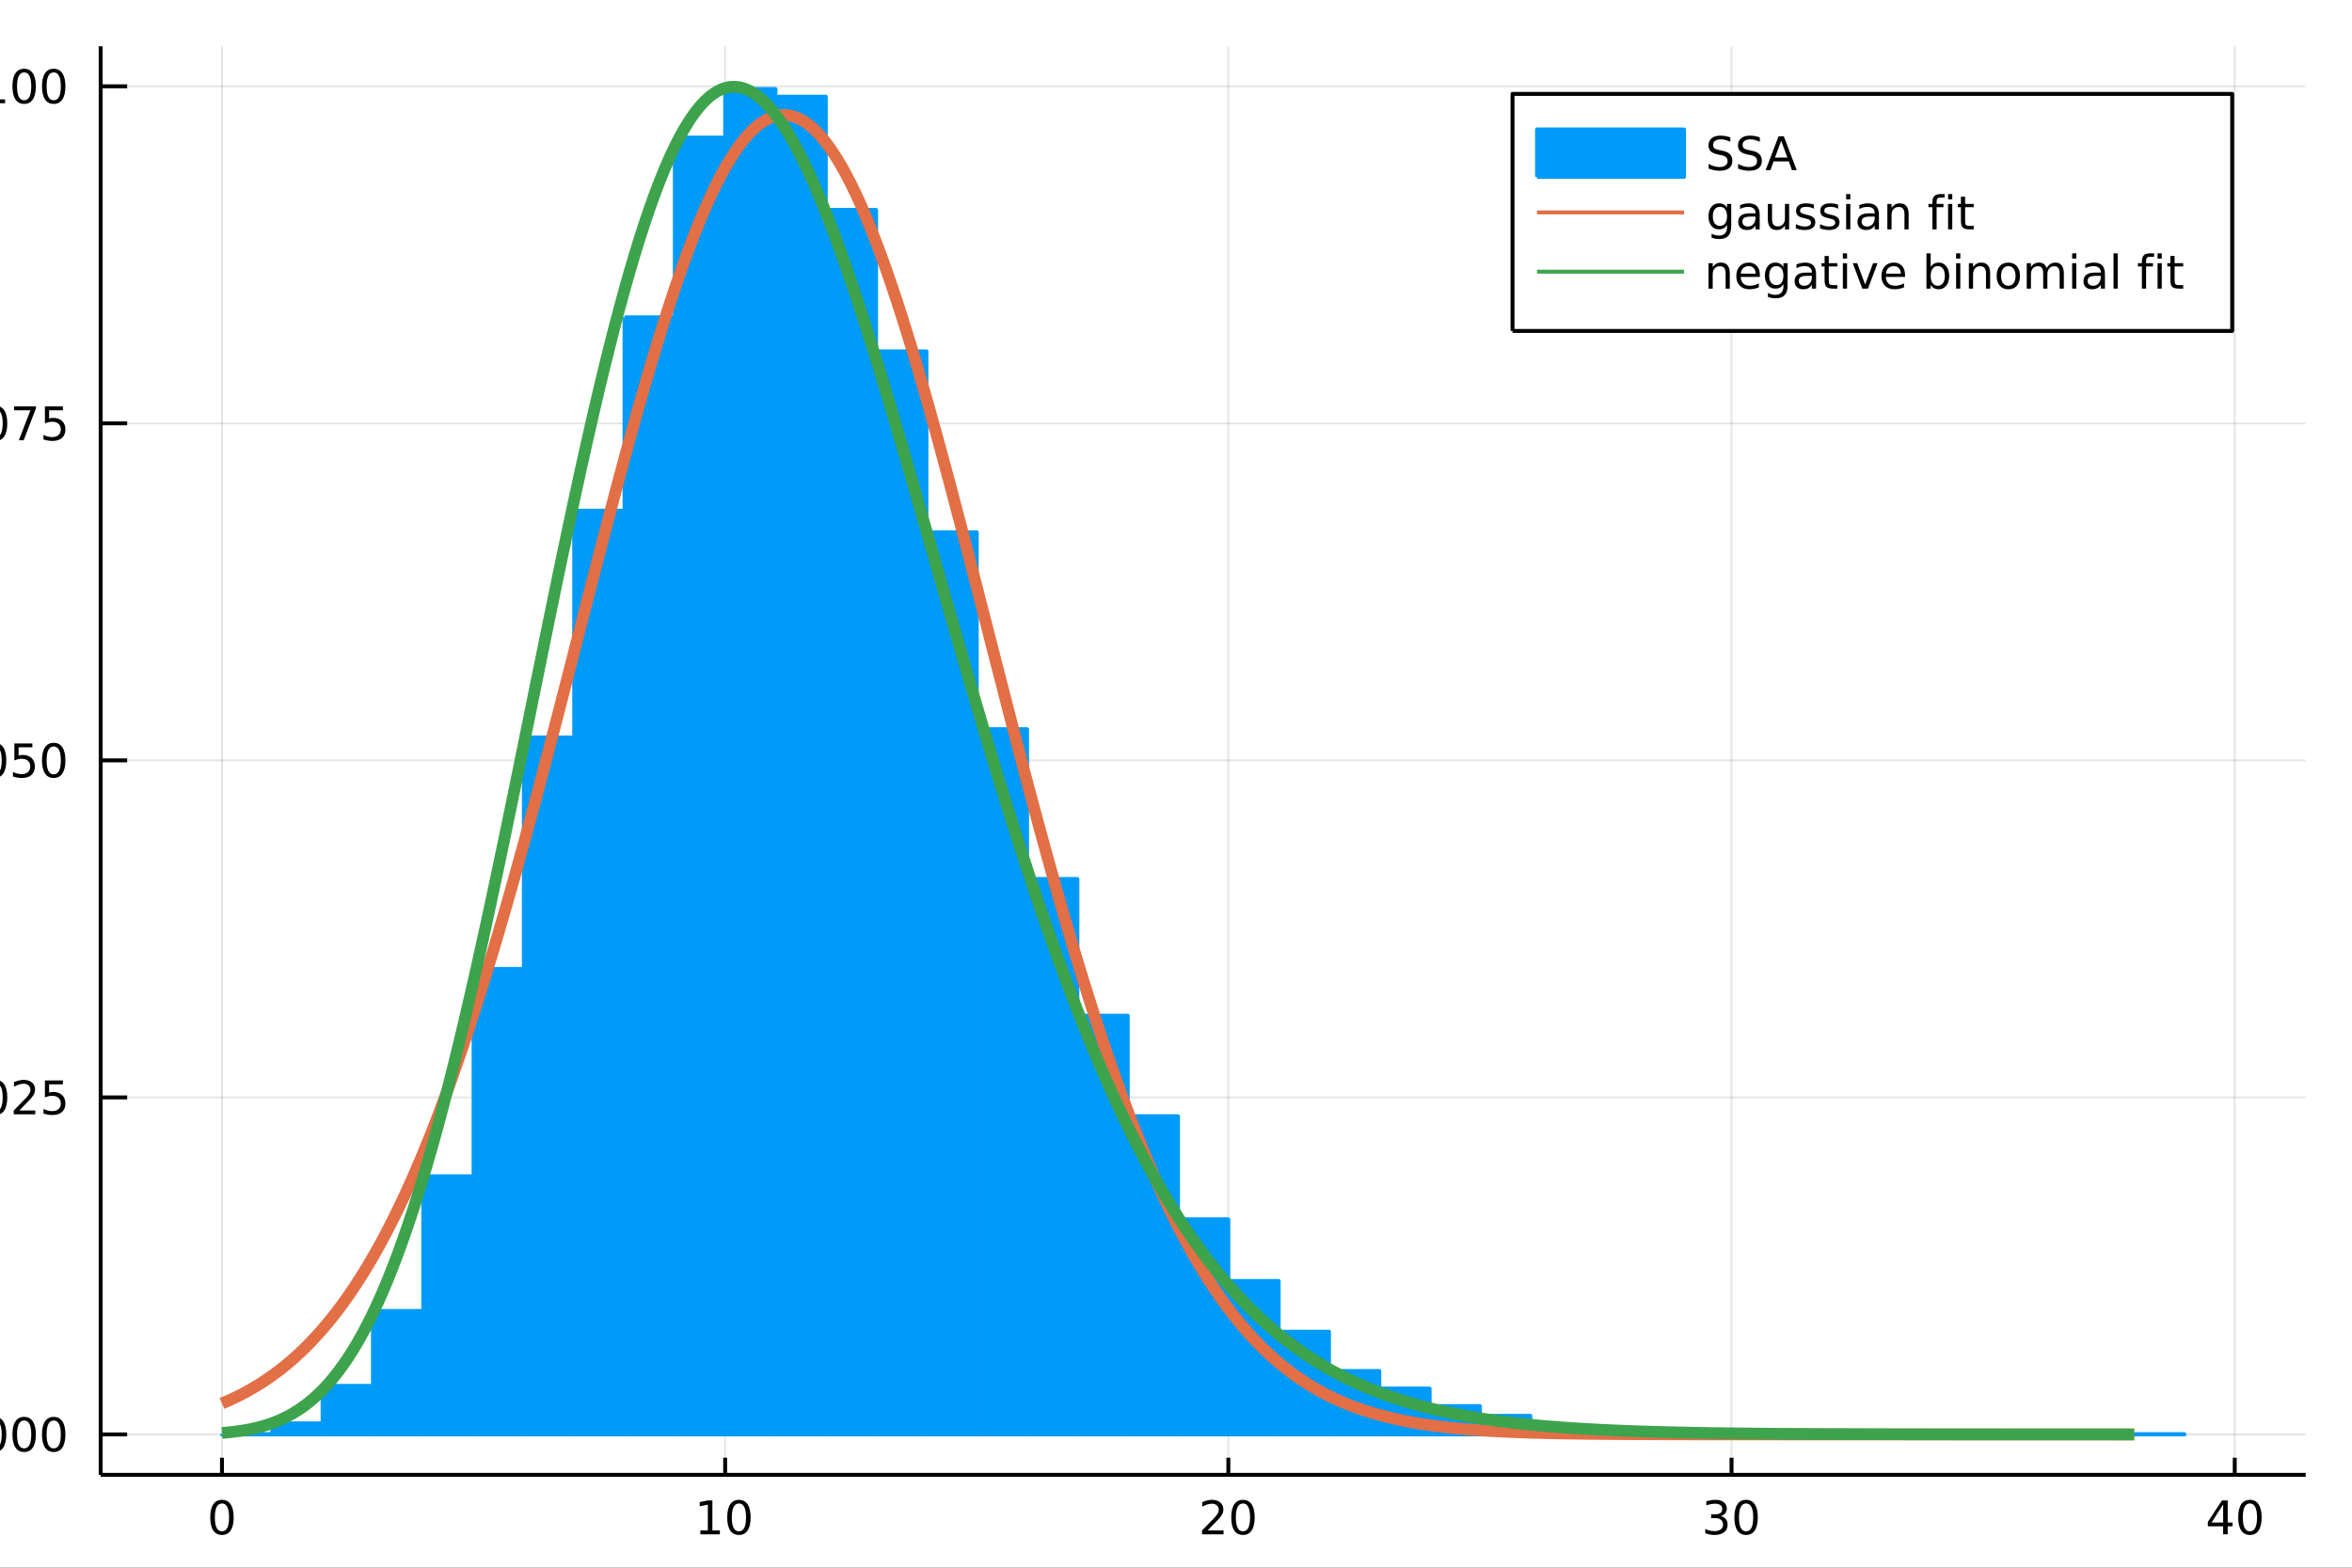 <?xml version="1.0" encoding="utf-8"?>
<svg xmlns="http://www.w3.org/2000/svg" xmlns:xlink="http://www.w3.org/1999/xlink" width="600" height="400" viewBox="0 0 2400 1600">
<rect x="0" y="0" width="2400" height="1600" fill="#333333" stroke="none"/>
<defs>
  <clipPath id="clip090">
    <rect x="0" y="0" width="2400" height="1600"/>
  </clipPath>
</defs>
<path clip-path="url(#clip090)" d="
M0 1600 L2400 1600 L2400 0 L0 0  Z
  " fill="#ffffff" fill-rule="evenodd" fill-opacity="1"/>
<defs>
  <clipPath id="clip091">
    <rect x="480" y="0" width="1681" height="1600"/>
  </clipPath>
</defs>
<path clip-path="url(#clip090)" d="
M102.74 1505.26 L2352.76 1505.26 L2352.76 47.244 L102.74 47.244  Z
  " fill="#ffffff" fill-rule="evenodd" fill-opacity="1"/>
<defs>
  <clipPath id="clip092">
    <rect x="102" y="47" width="2251" height="1459"/>
  </clipPath>
</defs>
<polyline clip-path="url(#clip092)" style="stroke:#000000; stroke-linecap:butt; stroke-linejoin:round; stroke-width:2; stroke-opacity:0.1; fill:none" points="
  226.495,1505.26 226.495,47.244 
  "/>
<polyline clip-path="url(#clip092)" style="stroke:#000000; stroke-linecap:butt; stroke-linejoin:round; stroke-width:2; stroke-opacity:0.1; fill:none" points="
  739.958,1505.26 739.958,47.244 
  "/>
<polyline clip-path="url(#clip092)" style="stroke:#000000; stroke-linecap:butt; stroke-linejoin:round; stroke-width:2; stroke-opacity:0.1; fill:none" points="
  1253.42,1505.26 1253.42,47.244 
  "/>
<polyline clip-path="url(#clip092)" style="stroke:#000000; stroke-linecap:butt; stroke-linejoin:round; stroke-width:2; stroke-opacity:0.1; fill:none" points="
  1766.88,1505.26 1766.88,47.244 
  "/>
<polyline clip-path="url(#clip092)" style="stroke:#000000; stroke-linecap:butt; stroke-linejoin:round; stroke-width:2; stroke-opacity:0.1; fill:none" points="
  2280.35,1505.26 2280.35,47.244 
  "/>
<polyline clip-path="url(#clip090)" style="stroke:#000000; stroke-linecap:butt; stroke-linejoin:round; stroke-width:4; stroke-opacity:1; fill:none" points="
  102.74,1505.26 2352.76,1505.26 
  "/>
<polyline clip-path="url(#clip090)" style="stroke:#000000; stroke-linecap:butt; stroke-linejoin:round; stroke-width:4; stroke-opacity:1; fill:none" points="
  226.495,1505.26 226.495,1487.76 
  "/>
<polyline clip-path="url(#clip090)" style="stroke:#000000; stroke-linecap:butt; stroke-linejoin:round; stroke-width:4; stroke-opacity:1; fill:none" points="
  739.958,1505.26 739.958,1487.76 
  "/>
<polyline clip-path="url(#clip090)" style="stroke:#000000; stroke-linecap:butt; stroke-linejoin:round; stroke-width:4; stroke-opacity:1; fill:none" points="
  1253.42,1505.26 1253.42,1487.76 
  "/>
<polyline clip-path="url(#clip090)" style="stroke:#000000; stroke-linecap:butt; stroke-linejoin:round; stroke-width:4; stroke-opacity:1; fill:none" points="
  1766.88,1505.26 1766.88,1487.76 
  "/>
<polyline clip-path="url(#clip090)" style="stroke:#000000; stroke-linecap:butt; stroke-linejoin:round; stroke-width:4; stroke-opacity:1; fill:none" points="
  2280.35,1505.26 2280.35,1487.76 
  "/>
<path clip-path="url(#clip090)" d="M226.495 1534.45 Q222.884 1534.45 221.055 1538.02 Q219.25 1541.56 219.25 1548.69 Q219.25 1555.79 221.055 1559.36 Q222.884 1562.9 226.495 1562.9 Q230.129 1562.9 231.935 1559.36 Q233.764 1555.79 233.764 1548.69 Q233.764 1541.56 231.935 1538.02 Q230.129 1534.45 226.495 1534.45 M226.495 1530.75 Q232.305 1530.75 235.361 1535.35 Q238.439 1539.94 238.439 1548.69 Q238.439 1557.41 235.361 1562.02 Q232.305 1566.6 226.495 1566.6 Q220.685 1566.6 217.606 1562.02 Q214.551 1557.41 214.551 1548.69 Q214.551 1539.94 217.606 1535.35 Q220.685 1530.75 226.495 1530.75 Z" fill="#000000" fill-rule="evenodd" fill-opacity="1" /><path clip-path="url(#clip090)" d="M714.646 1562 L722.285 1562 L722.285 1535.63 L713.974 1537.3 L713.974 1533.04 L722.238 1531.37 L726.914 1531.37 L726.914 1562 L734.553 1562 L734.553 1565.93 L714.646 1565.93 L714.646 1562 Z" fill="#000000" fill-rule="evenodd" fill-opacity="1" /><path clip-path="url(#clip090)" d="M753.997 1534.45 Q750.386 1534.45 748.558 1538.02 Q746.752 1541.56 746.752 1548.69 Q746.752 1555.79 748.558 1559.36 Q750.386 1562.9 753.997 1562.9 Q757.632 1562.9 759.437 1559.36 Q761.266 1555.79 761.266 1548.69 Q761.266 1541.56 759.437 1538.02 Q757.632 1534.45 753.997 1534.45 M753.997 1530.75 Q759.808 1530.75 762.863 1535.35 Q765.942 1539.94 765.942 1548.69 Q765.942 1557.41 762.863 1562.02 Q759.808 1566.6 753.997 1566.6 Q748.187 1566.6 745.109 1562.02 Q742.053 1557.41 742.053 1548.69 Q742.053 1539.94 745.109 1535.35 Q748.187 1530.75 753.997 1530.75 Z" fill="#000000" fill-rule="evenodd" fill-opacity="1" /><path clip-path="url(#clip090)" d="M1232.19 1562 L1248.51 1562 L1248.51 1565.93 L1226.57 1565.93 L1226.57 1562 Q1229.23 1559.24 1233.81 1554.61 Q1238.42 1549.96 1239.6 1548.62 Q1241.85 1546.09 1242.73 1544.36 Q1243.63 1542.6 1243.63 1540.91 Q1243.63 1538.15 1241.69 1536.42 Q1239.76 1534.68 1236.66 1534.68 Q1234.46 1534.68 1232.01 1535.45 Q1229.58 1536.21 1226.8 1537.76 L1226.8 1533.04 Q1229.63 1531.9 1232.08 1531.33 Q1234.53 1530.75 1236.57 1530.75 Q1241.94 1530.75 1245.13 1533.43 Q1248.33 1536.12 1248.33 1540.61 Q1248.33 1542.74 1247.52 1544.66 Q1246.73 1546.56 1244.62 1549.15 Q1244.05 1549.82 1240.94 1553.04 Q1237.84 1556.23 1232.19 1562 Z" fill="#000000" fill-rule="evenodd" fill-opacity="1" /><path clip-path="url(#clip090)" d="M1268.33 1534.45 Q1264.72 1534.45 1262.89 1538.02 Q1261.08 1541.56 1261.08 1548.69 Q1261.08 1555.79 1262.89 1559.36 Q1264.72 1562.9 1268.33 1562.9 Q1271.96 1562.9 1273.77 1559.36 Q1275.6 1555.79 1275.6 1548.69 Q1275.6 1541.56 1273.77 1538.02 Q1271.96 1534.45 1268.33 1534.45 M1268.33 1530.75 Q1274.14 1530.75 1277.19 1535.35 Q1280.27 1539.94 1280.27 1548.69 Q1280.27 1557.41 1277.19 1562.02 Q1274.14 1566.6 1268.33 1566.6 Q1262.52 1566.6 1259.44 1562.02 Q1256.38 1557.41 1256.38 1548.69 Q1256.38 1539.94 1259.44 1535.35 Q1262.52 1530.75 1268.33 1530.75 Z" fill="#000000" fill-rule="evenodd" fill-opacity="1" /><path clip-path="url(#clip090)" d="M1755.73 1547.3 Q1759.08 1548.02 1760.96 1550.28 Q1762.86 1552.55 1762.86 1555.89 Q1762.86 1561 1759.34 1563.8 Q1755.82 1566.6 1749.34 1566.6 Q1747.16 1566.6 1744.85 1566.16 Q1742.56 1565.75 1740.1 1564.89 L1740.1 1560.38 Q1742.05 1561.51 1744.36 1562.09 Q1746.68 1562.67 1749.2 1562.67 Q1753.6 1562.67 1755.89 1560.93 Q1758.2 1559.2 1758.2 1555.89 Q1758.2 1552.83 1756.05 1551.12 Q1753.92 1549.38 1750.1 1549.38 L1746.07 1549.38 L1746.07 1545.54 L1750.29 1545.54 Q1753.74 1545.54 1755.56 1544.17 Q1757.39 1542.78 1757.39 1540.19 Q1757.39 1537.53 1755.5 1536.12 Q1753.62 1534.68 1750.1 1534.68 Q1748.18 1534.68 1745.98 1535.1 Q1743.78 1535.52 1741.14 1536.39 L1741.14 1532.23 Q1743.81 1531.49 1746.12 1531.12 Q1748.46 1530.75 1750.52 1530.75 Q1755.84 1530.75 1758.94 1533.18 Q1762.05 1535.58 1762.05 1539.71 Q1762.05 1542.58 1760.4 1544.57 Q1758.76 1546.53 1755.73 1547.3 Z" fill="#000000" fill-rule="evenodd" fill-opacity="1" /><path clip-path="url(#clip090)" d="M1781.72 1534.45 Q1778.11 1534.45 1776.28 1538.02 Q1774.48 1541.56 1774.48 1548.69 Q1774.48 1555.79 1776.28 1559.36 Q1778.11 1562.9 1781.72 1562.9 Q1785.36 1562.9 1787.16 1559.36 Q1788.99 1555.79 1788.99 1548.69 Q1788.99 1541.56 1787.16 1538.02 Q1785.36 1534.45 1781.72 1534.45 M1781.72 1530.75 Q1787.53 1530.75 1790.59 1535.35 Q1793.67 1539.94 1793.67 1548.69 Q1793.67 1557.41 1790.59 1562.02 Q1787.53 1566.6 1781.72 1566.6 Q1775.91 1566.6 1772.83 1562.02 Q1769.78 1557.41 1769.78 1548.69 Q1769.78 1539.94 1772.83 1535.35 Q1775.91 1530.75 1781.72 1530.75 Z" fill="#000000" fill-rule="evenodd" fill-opacity="1" /><path clip-path="url(#clip090)" d="M2268.52 1535.45 L2256.71 1553.89 L2268.52 1553.89 L2268.52 1535.45 M2267.29 1531.37 L2273.17 1531.37 L2273.17 1553.89 L2278.1 1553.89 L2278.1 1557.78 L2273.17 1557.78 L2273.17 1565.93 L2268.52 1565.93 L2268.52 1557.78 L2252.92 1557.78 L2252.92 1553.27 L2267.29 1531.37 Z" fill="#000000" fill-rule="evenodd" fill-opacity="1" /><path clip-path="url(#clip090)" d="M2295.83 1534.45 Q2292.22 1534.45 2290.39 1538.02 Q2288.59 1541.56 2288.59 1548.69 Q2288.59 1555.79 2290.39 1559.36 Q2292.22 1562.9 2295.83 1562.9 Q2299.47 1562.9 2301.27 1559.36 Q2303.1 1555.79 2303.1 1548.69 Q2303.1 1541.56 2301.27 1538.02 Q2299.47 1534.45 2295.83 1534.45 M2295.83 1530.75 Q2301.64 1530.75 2304.7 1535.35 Q2307.78 1539.94 2307.78 1548.69 Q2307.78 1557.41 2304.7 1562.02 Q2301.64 1566.6 2295.83 1566.6 Q2290.02 1566.6 2286.94 1562.02 Q2283.89 1557.41 2283.89 1548.69 Q2283.89 1539.94 2286.94 1535.35 Q2290.02 1530.75 2295.83 1530.75 Z" fill="#000000" fill-rule="evenodd" fill-opacity="1" /><path clip-path="url(#clip090)" d="M1217.69 1644.78 L1217.69 1663.68 L1211.8 1663.68 L1211.8 1614.48 L1217.69 1614.48 L1217.69 1619.89 Q1219.54 1616.7 1222.34 1615.18 Q1225.17 1613.62 1229.08 1613.62 Q1235.58 1613.62 1239.62 1618.77 Q1243.69 1623.93 1243.69 1632.33 Q1243.69 1640.73 1239.62 1645.89 Q1235.58 1651.05 1229.08 1651.05 Q1225.17 1651.05 1222.34 1649.52 Q1219.54 1647.96 1217.69 1644.78 M1237.61 1632.33 Q1237.61 1625.87 1234.94 1622.21 Q1232.3 1618.52 1227.65 1618.52 Q1223.01 1618.52 1220.33 1622.21 Q1217.69 1625.87 1217.69 1632.33 Q1217.69 1638.79 1220.33 1642.48 Q1223.01 1646.15 1227.65 1646.15 Q1232.3 1646.15 1234.94 1642.48 Q1237.61 1638.79 1237.61 1632.33 Z" fill="#000000" fill-rule="evenodd" fill-opacity="1" /><polyline clip-path="url(#clip092)" style="stroke:#000000; stroke-linecap:butt; stroke-linejoin:round; stroke-width:2; stroke-opacity:0.1; fill:none" points="
  102.74,1464 2352.76,1464 
  "/>
<polyline clip-path="url(#clip092)" style="stroke:#000000; stroke-linecap:butt; stroke-linejoin:round; stroke-width:2; stroke-opacity:0.1; fill:none" points="
  102.74,1120.02 2352.76,1120.02 
  "/>
<polyline clip-path="url(#clip092)" style="stroke:#000000; stroke-linecap:butt; stroke-linejoin:round; stroke-width:2; stroke-opacity:0.1; fill:none" points="
  102.74,776.045 2352.76,776.045 
  "/>
<polyline clip-path="url(#clip092)" style="stroke:#000000; stroke-linecap:butt; stroke-linejoin:round; stroke-width:2; stroke-opacity:0.1; fill:none" points="
  102.74,432.07 2352.76,432.07 
  "/>
<polyline clip-path="url(#clip092)" style="stroke:#000000; stroke-linecap:butt; stroke-linejoin:round; stroke-width:2; stroke-opacity:0.1; fill:none" points="
  102.74,88.095 2352.76,88.095 
  "/>
<polyline clip-path="url(#clip090)" style="stroke:#000000; stroke-linecap:butt; stroke-linejoin:round; stroke-width:4; stroke-opacity:1; fill:none" points="
  102.74,1505.26 102.74,47.244 
  "/>
<polyline clip-path="url(#clip090)" style="stroke:#000000; stroke-linecap:butt; stroke-linejoin:round; stroke-width:4; stroke-opacity:1; fill:none" points="
  102.74,1464 129.74,1464 
  "/>
<polyline clip-path="url(#clip090)" style="stroke:#000000; stroke-linecap:butt; stroke-linejoin:round; stroke-width:4; stroke-opacity:1; fill:none" points="
  102.74,1120.02 129.74,1120.02 
  "/>
<polyline clip-path="url(#clip090)" style="stroke:#000000; stroke-linecap:butt; stroke-linejoin:round; stroke-width:4; stroke-opacity:1; fill:none" points="
  102.74,776.045 129.74,776.045 
  "/>
<polyline clip-path="url(#clip090)" style="stroke:#000000; stroke-linecap:butt; stroke-linejoin:round; stroke-width:4; stroke-opacity:1; fill:none" points="
  102.74,432.07 129.74,432.07 
  "/>
<polyline clip-path="url(#clip090)" style="stroke:#000000; stroke-linecap:butt; stroke-linejoin:round; stroke-width:4; stroke-opacity:1; fill:none" points="
  102.74,88.095 129.74,88.095 
  "/>
<path clip-path="url(#clip090)" d="M-50.759 1449.79 Q-54.37 1449.79 -56.199 1453.36 Q-58.005 1456.9 -58.005 1464.03 Q-58.005 1471.14 -56.199 1474.7 Q-54.37 1478.24 -50.759 1478.24 Q-47.125 1478.24 -45.319 1474.7 Q-43.491 1471.14 -43.491 1464.03 Q-43.491 1456.9 -45.319 1453.36 Q-47.125 1449.79 -50.759 1449.79 M-50.759 1446.09 Q-44.949 1446.09 -41.894 1450.7 Q-38.815 1455.28 -38.815 1464.03 Q-38.815 1472.76 -41.894 1477.36 Q-44.949 1481.95 -50.759 1481.95 Q-56.569 1481.95 -59.648 1477.36 Q-62.704 1472.76 -62.704 1464.03 Q-62.704 1455.28 -59.648 1450.7 Q-56.569 1446.09 -50.759 1446.09 Z" fill="#000000" fill-rule="evenodd" fill-opacity="1" /><path clip-path="url(#clip090)" d="M-30.597 1475.4 L-25.713 1475.4 L-25.713 1481.28 L-30.597 1481.28 L-30.597 1475.4 Z" fill="#000000" fill-rule="evenodd" fill-opacity="1" /><path clip-path="url(#clip090)" d="M-5.528 1449.79 Q-9.139 1449.79 -10.968 1453.36 Q-12.773 1456.9 -12.773 1464.03 Q-12.773 1471.14 -10.968 1474.7 Q-9.139 1478.24 -5.528 1478.24 Q-1.894 1478.24 -0.088 1474.7 Q1.741 1471.14 1.741 1464.03 Q1.741 1456.9 -0.088 1453.36 Q-1.894 1449.79 -5.528 1449.79 M-5.528 1446.09 Q0.282 1446.09 3.338 1450.7 Q6.416 1455.28 6.416 1464.03 Q6.416 1472.76 3.338 1477.36 Q0.282 1481.95 -5.528 1481.95 Q-11.338 1481.95 -14.417 1477.36 Q-17.472 1472.76 -17.472 1464.03 Q-17.472 1455.28 -14.417 1450.7 Q-11.338 1446.09 -5.528 1446.09 Z" fill="#000000" fill-rule="evenodd" fill-opacity="1" /><path clip-path="url(#clip090)" d="M24.634 1449.79 Q21.023 1449.79 19.194 1453.36 Q17.389 1456.9 17.389 1464.03 Q17.389 1471.14 19.194 1474.7 Q21.023 1478.24 24.634 1478.24 Q28.268 1478.24 30.074 1474.7 Q31.902 1471.14 31.902 1464.03 Q31.902 1456.9 30.074 1453.36 Q28.268 1449.79 24.634 1449.79 M24.634 1446.09 Q30.444 1446.09 33.5 1450.7 Q36.578 1455.28 36.578 1464.03 Q36.578 1472.76 33.5 1477.36 Q30.444 1481.95 24.634 1481.95 Q18.824 1481.95 15.745 1477.36 Q12.69 1472.76 12.69 1464.03 Q12.69 1455.28 15.745 1450.7 Q18.824 1446.09 24.634 1446.09 Z" fill="#000000" fill-rule="evenodd" fill-opacity="1" /><path clip-path="url(#clip090)" d="M54.796 1449.79 Q51.185 1449.79 49.356 1453.36 Q47.55 1456.9 47.55 1464.03 Q47.55 1471.14 49.356 1474.7 Q51.185 1478.24 54.796 1478.24 Q58.43 1478.24 60.236 1474.7 Q62.064 1471.14 62.064 1464.03 Q62.064 1456.9 60.236 1453.36 Q58.43 1449.79 54.796 1449.79 M54.796 1446.09 Q60.606 1446.09 63.661 1450.7 Q66.74 1455.28 66.74 1464.03 Q66.74 1472.76 63.661 1477.36 Q60.606 1481.95 54.796 1481.95 Q48.986 1481.95 45.907 1477.36 Q42.851 1472.76 42.851 1464.03 Q42.851 1455.28 45.907 1450.7 Q48.986 1446.09 54.796 1446.09 Z" fill="#000000" fill-rule="evenodd" fill-opacity="1" /><path clip-path="url(#clip090)" d="M-49.764 1105.82 Q-53.375 1105.82 -55.204 1109.38 Q-57.009 1112.93 -57.009 1120.06 Q-57.009 1127.16 -55.204 1130.73 Q-53.375 1134.27 -49.764 1134.27 Q-46.13 1134.27 -44.324 1130.73 Q-42.495 1127.16 -42.495 1120.06 Q-42.495 1112.93 -44.324 1109.38 Q-46.13 1105.82 -49.764 1105.82 M-49.764 1102.12 Q-43.954 1102.12 -40.898 1106.72 Q-37.819 1111.31 -37.819 1120.06 Q-37.819 1128.78 -40.898 1133.39 Q-43.954 1137.97 -49.764 1137.97 Q-55.574 1137.97 -58.653 1133.39 Q-61.708 1128.78 -61.708 1120.06 Q-61.708 1111.31 -58.653 1106.72 Q-55.574 1102.12 -49.764 1102.12 Z" fill="#000000" fill-rule="evenodd" fill-opacity="1" /><path clip-path="url(#clip090)" d="M-29.602 1131.42 L-24.718 1131.42 L-24.718 1137.3 L-29.602 1137.3 L-29.602 1131.42 Z" fill="#000000" fill-rule="evenodd" fill-opacity="1" /><path clip-path="url(#clip090)" d="M-4.533 1105.82 Q-8.144 1105.82 -9.972 1109.38 Q-11.778 1112.93 -11.778 1120.06 Q-11.778 1127.16 -9.972 1130.73 Q-8.144 1134.27 -4.533 1134.27 Q-0.898 1134.27 0.907 1130.73 Q2.736 1127.16 2.736 1120.06 Q2.736 1112.93 0.907 1109.38 Q-0.898 1105.82 -4.533 1105.82 M-4.533 1102.12 Q1.278 1102.12 4.333 1106.72 Q7.412 1111.31 7.412 1120.06 Q7.412 1128.78 4.333 1133.39 Q1.278 1137.97 -4.533 1137.97 Q-10.343 1137.97 -13.421 1133.39 Q-16.477 1128.78 -16.477 1120.06 Q-16.477 1111.31 -13.421 1106.72 Q-10.343 1102.12 -4.533 1102.12 Z" fill="#000000" fill-rule="evenodd" fill-opacity="1" /><path clip-path="url(#clip090)" d="M19.657 1133.37 L35.976 1133.37 L35.976 1137.3 L14.032 1137.3 L14.032 1133.37 Q16.694 1130.61 21.277 1125.98 Q25.884 1121.33 27.064 1119.99 Q29.31 1117.46 30.189 1115.73 Q31.092 1113.97 31.092 1112.28 Q31.092 1109.52 29.148 1107.79 Q27.227 1106.05 24.125 1106.05 Q21.926 1106.05 19.472 1106.81 Q17.041 1107.58 14.264 1109.13 L14.264 1104.41 Q17.088 1103.27 19.541 1102.69 Q21.995 1102.12 24.032 1102.12 Q29.402 1102.12 32.597 1104.8 Q35.791 1107.49 35.791 1111.98 Q35.791 1114.11 34.981 1116.03 Q34.194 1117.93 32.088 1120.52 Q31.509 1121.19 28.407 1124.41 Q25.305 1127.6 19.657 1133.37 Z" fill="#000000" fill-rule="evenodd" fill-opacity="1" /><path clip-path="url(#clip090)" d="M45.837 1102.74 L64.194 1102.74 L64.194 1106.68 L50.12 1106.68 L50.12 1115.15 Q51.138 1114.8 52.157 1114.64 Q53.175 1114.45 54.194 1114.45 Q59.981 1114.45 63.361 1117.62 Q66.74 1120.8 66.74 1126.21 Q66.74 1131.79 63.268 1134.89 Q59.796 1137.97 53.476 1137.97 Q51.3 1137.97 49.032 1137.6 Q46.787 1137.23 44.379 1136.49 L44.379 1131.79 Q46.462 1132.93 48.685 1133.48 Q50.907 1134.04 53.384 1134.04 Q57.388 1134.04 59.726 1131.93 Q62.064 1129.82 62.064 1126.21 Q62.064 1122.6 59.726 1120.49 Q57.388 1118.39 53.384 1118.39 Q51.509 1118.39 49.634 1118.81 Q47.782 1119.22 45.837 1120.1 L45.837 1102.74 Z" fill="#000000" fill-rule="evenodd" fill-opacity="1" /><path clip-path="url(#clip090)" d="M-50.759 761.844 Q-54.37 761.844 -56.199 765.409 Q-58.005 768.95 -58.005 776.08 Q-58.005 783.186 -56.199 786.751 Q-54.37 790.293 -50.759 790.293 Q-47.125 790.293 -45.319 786.751 Q-43.491 783.186 -43.491 776.08 Q-43.491 768.95 -45.319 765.409 Q-47.125 761.844 -50.759 761.844 M-50.759 758.14 Q-44.949 758.14 -41.894 762.747 Q-38.815 767.33 -38.815 776.08 Q-38.815 784.807 -41.894 789.413 Q-44.949 793.997 -50.759 793.997 Q-56.569 793.997 -59.648 789.413 Q-62.704 784.807 -62.704 776.08 Q-62.704 767.33 -59.648 762.747 Q-56.569 758.14 -50.759 758.14 Z" fill="#000000" fill-rule="evenodd" fill-opacity="1" /><path clip-path="url(#clip090)" d="M-30.597 787.446 L-25.713 787.446 L-25.713 793.325 L-30.597 793.325 L-30.597 787.446 Z" fill="#000000" fill-rule="evenodd" fill-opacity="1" /><path clip-path="url(#clip090)" d="M-5.528 761.844 Q-9.139 761.844 -10.968 765.409 Q-12.773 768.95 -12.773 776.08 Q-12.773 783.186 -10.968 786.751 Q-9.139 790.293 -5.528 790.293 Q-1.894 790.293 -0.088 786.751 Q1.741 783.186 1.741 776.08 Q1.741 768.95 -0.088 765.409 Q-1.894 761.844 -5.528 761.844 M-5.528 758.14 Q0.282 758.14 3.338 762.747 Q6.416 767.33 6.416 776.08 Q6.416 784.807 3.338 789.413 Q0.282 793.997 -5.528 793.997 Q-11.338 793.997 -14.417 789.413 Q-17.472 784.807 -17.472 776.08 Q-17.472 767.33 -14.417 762.747 Q-11.338 758.14 -5.528 758.14 Z" fill="#000000" fill-rule="evenodd" fill-opacity="1" /><path clip-path="url(#clip090)" d="M14.68 758.765 L33.037 758.765 L33.037 762.7 L18.963 762.7 L18.963 771.173 Q19.981 770.825 21 770.663 Q22.018 770.478 23.037 770.478 Q28.824 770.478 32.203 773.649 Q35.583 776.821 35.583 782.237 Q35.583 787.816 32.111 790.918 Q28.639 793.997 22.319 793.997 Q20.143 793.997 17.875 793.626 Q15.629 793.256 13.222 792.515 L13.222 787.816 Q15.305 788.95 17.527 789.506 Q19.75 790.061 22.227 790.061 Q26.231 790.061 28.569 787.955 Q30.907 785.849 30.907 782.237 Q30.907 778.626 28.569 776.52 Q26.231 774.413 22.227 774.413 Q20.352 774.413 18.477 774.83 Q16.625 775.247 14.68 776.126 L14.68 758.765 Z" fill="#000000" fill-rule="evenodd" fill-opacity="1" /><path clip-path="url(#clip090)" d="M54.796 761.844 Q51.185 761.844 49.356 765.409 Q47.55 768.95 47.55 776.08 Q47.55 783.186 49.356 786.751 Q51.185 790.293 54.796 790.293 Q58.43 790.293 60.236 786.751 Q62.064 783.186 62.064 776.08 Q62.064 768.95 60.236 765.409 Q58.43 761.844 54.796 761.844 M54.796 758.14 Q60.606 758.14 63.661 762.747 Q66.74 767.33 66.74 776.08 Q66.74 784.807 63.661 789.413 Q60.606 793.997 54.796 793.997 Q48.986 793.997 45.907 789.413 Q42.851 784.807 42.851 776.08 Q42.851 767.33 45.907 762.747 Q48.986 758.14 54.796 758.14 Z" fill="#000000" fill-rule="evenodd" fill-opacity="1" /><path clip-path="url(#clip090)" d="M-49.764 417.869 Q-53.375 417.869 -55.204 421.434 Q-57.009 424.975 -57.009 432.105 Q-57.009 439.212 -55.204 442.776 Q-53.375 446.318 -49.764 446.318 Q-46.13 446.318 -44.324 442.776 Q-42.495 439.212 -42.495 432.105 Q-42.495 424.975 -44.324 421.434 Q-46.13 417.869 -49.764 417.869 M-49.764 414.165 Q-43.954 414.165 -40.898 418.772 Q-37.819 423.355 -37.819 432.105 Q-37.819 440.832 -40.898 445.438 Q-43.954 450.022 -49.764 450.022 Q-55.574 450.022 -58.653 445.438 Q-61.708 440.832 -61.708 432.105 Q-61.708 423.355 -58.653 418.772 Q-55.574 414.165 -49.764 414.165 Z" fill="#000000" fill-rule="evenodd" fill-opacity="1" /><path clip-path="url(#clip090)" d="M-29.602 443.471 L-24.718 443.471 L-24.718 449.35 L-29.602 449.35 L-29.602 443.471 Z" fill="#000000" fill-rule="evenodd" fill-opacity="1" /><path clip-path="url(#clip090)" d="M-4.533 417.869 Q-8.144 417.869 -9.972 421.434 Q-11.778 424.975 -11.778 432.105 Q-11.778 439.212 -9.972 442.776 Q-8.144 446.318 -4.533 446.318 Q-0.898 446.318 0.907 442.776 Q2.736 439.212 2.736 432.105 Q2.736 424.975 0.907 421.434 Q-0.898 417.869 -4.533 417.869 M-4.533 414.165 Q1.278 414.165 4.333 418.772 Q7.412 423.355 7.412 432.105 Q7.412 440.832 4.333 445.438 Q1.278 450.022 -4.533 450.022 Q-10.343 450.022 -13.421 445.438 Q-16.477 440.832 -16.477 432.105 Q-16.477 423.355 -13.421 418.772 Q-10.343 414.165 -4.533 414.165 Z" fill="#000000" fill-rule="evenodd" fill-opacity="1" /><path clip-path="url(#clip090)" d="M14.449 414.79 L36.671 414.79 L36.671 416.781 L24.125 449.35 L19.24 449.35 L31.046 418.726 L14.449 418.726 L14.449 414.79 Z" fill="#000000" fill-rule="evenodd" fill-opacity="1" /><path clip-path="url(#clip090)" d="M45.837 414.79 L64.194 414.79 L64.194 418.726 L50.12 418.726 L50.12 427.198 Q51.138 426.85 52.157 426.688 Q53.175 426.503 54.194 426.503 Q59.981 426.503 63.361 429.675 Q66.74 432.846 66.74 438.262 Q66.74 443.841 63.268 446.943 Q59.796 450.022 53.476 450.022 Q51.3 450.022 49.032 449.651 Q46.787 449.281 44.379 448.54 L44.379 443.841 Q46.462 444.975 48.685 445.531 Q50.907 446.086 53.384 446.086 Q57.388 446.086 59.726 443.98 Q62.064 441.874 62.064 438.262 Q62.064 434.651 59.726 432.545 Q57.388 430.438 53.384 430.438 Q51.509 430.438 49.634 430.855 Q47.782 431.272 45.837 432.151 L45.837 414.79 Z" fill="#000000" fill-rule="evenodd" fill-opacity="1" /><path clip-path="url(#clip090)" d="M-50.759 73.894 Q-54.37 73.894 -56.199 77.459 Q-58.005 81.001 -58.005 88.13 Q-58.005 95.237 -56.199 98.801 Q-54.37 102.343 -50.759 102.343 Q-47.125 102.343 -45.319 98.801 Q-43.491 95.237 -43.491 88.13 Q-43.491 81.001 -45.319 77.459 Q-47.125 73.894 -50.759 73.894 M-50.759 70.19 Q-44.949 70.19 -41.894 74.797 Q-38.815 79.38 -38.815 88.13 Q-38.815 96.857 -41.894 101.463 Q-44.949 106.047 -50.759 106.047 Q-56.569 106.047 -59.648 101.463 Q-62.704 96.857 -62.704 88.13 Q-62.704 79.38 -59.648 74.797 Q-56.569 70.19 -50.759 70.19 Z" fill="#000000" fill-rule="evenodd" fill-opacity="1" /><path clip-path="url(#clip090)" d="M-30.597 99.496 L-25.713 99.496 L-25.713 105.375 L-30.597 105.375 L-30.597 99.496 Z" fill="#000000" fill-rule="evenodd" fill-opacity="1" /><path clip-path="url(#clip090)" d="M-14.718 101.44 L-7.079 101.44 L-7.079 75.075 L-15.389 76.741 L-15.389 72.482 L-7.125 70.815 L-2.449 70.815 L-2.449 101.44 L5.19 101.44 L5.19 105.375 L-14.718 105.375 L-14.718 101.44 Z" fill="#000000" fill-rule="evenodd" fill-opacity="1" /><path clip-path="url(#clip090)" d="M24.634 73.894 Q21.023 73.894 19.194 77.459 Q17.389 81.001 17.389 88.13 Q17.389 95.237 19.194 98.801 Q21.023 102.343 24.634 102.343 Q28.268 102.343 30.074 98.801 Q31.902 95.237 31.902 88.13 Q31.902 81.001 30.074 77.459 Q28.268 73.894 24.634 73.894 M24.634 70.19 Q30.444 70.19 33.5 74.797 Q36.578 79.38 36.578 88.13 Q36.578 96.857 33.5 101.463 Q30.444 106.047 24.634 106.047 Q18.824 106.047 15.745 101.463 Q12.69 96.857 12.69 88.13 Q12.69 79.38 15.745 74.797 Q18.824 70.19 24.634 70.19 Z" fill="#000000" fill-rule="evenodd" fill-opacity="1" /><path clip-path="url(#clip090)" d="M54.796 73.894 Q51.185 73.894 49.356 77.459 Q47.55 81.001 47.55 88.13 Q47.55 95.237 49.356 98.801 Q51.185 102.343 54.796 102.343 Q58.43 102.343 60.236 98.801 Q62.064 95.237 62.064 88.13 Q62.064 81.001 60.236 77.459 Q58.43 73.894 54.796 73.894 M54.796 70.19 Q60.606 70.19 63.661 74.797 Q66.74 79.38 66.74 88.13 Q66.74 96.857 63.661 101.463 Q60.606 106.047 54.796 106.047 Q48.986 106.047 45.907 101.463 Q42.851 96.857 42.851 88.13 Q42.851 79.38 45.907 74.797 Q48.986 70.19 54.796 70.19 Z" fill="#000000" fill-rule="evenodd" fill-opacity="1" /><path clip-path="url(#clip090)" d="M-155.196 829.597 L-137.34 829.597 L-137.34 821.512 Q-137.34 817.024 -139.664 814.574 Q-141.987 812.123 -146.284 812.123 Q-150.549 812.123 -152.873 814.574 Q-155.196 817.024 -155.196 821.512 L-155.196 829.597 M-160.48 836.026 L-160.48 821.512 Q-160.48 813.523 -156.851 809.449 Q-153.255 805.343 -146.284 805.343 Q-139.25 805.343 -135.653 809.449 Q-132.057 813.523 -132.057 821.512 L-132.057 829.597 L-112.96 829.597 L-112.96 836.026 L-160.48 836.026 Z" fill="#000000" fill-rule="evenodd" fill-opacity="1" /><path clip-path="url(#clip090)" d="M-162.421 782.904 Q-155.101 787.169 -147.939 789.238 Q-140.778 791.307 -133.425 791.307 Q-126.073 791.307 -118.848 789.238 Q-111.655 787.137 -104.366 782.904 L-104.366 787.997 Q-111.846 792.771 -119.071 795.158 Q-126.296 797.513 -133.425 797.513 Q-140.523 797.513 -147.716 795.158 Q-154.91 792.803 -162.421 787.997 L-162.421 782.904 Z" fill="#000000" fill-rule="evenodd" fill-opacity="1" /><path clip-path="url(#clip090)" d="M-118.307 765.876 L-99.401 765.876 L-99.401 771.764 L-148.608 771.764 L-148.608 765.876 L-143.197 765.876 Q-146.38 764.03 -147.907 761.229 Q-149.467 758.396 -149.467 754.481 Q-149.467 747.988 -144.311 743.946 Q-139.154 739.872 -130.752 739.872 Q-122.349 739.872 -117.193 743.946 Q-112.037 747.988 -112.037 754.481 Q-112.037 758.396 -113.564 761.229 Q-115.124 764.03 -118.307 765.876 M-130.752 745.951 Q-137.213 745.951 -140.873 748.625 Q-144.565 751.267 -144.565 755.914 Q-144.565 760.561 -140.873 763.234 Q-137.213 765.876 -130.752 765.876 Q-124.291 765.876 -120.598 763.234 Q-116.938 760.561 -116.938 755.914 Q-116.938 751.267 -120.598 748.625 Q-124.291 745.951 -130.752 745.951 Z" fill="#000000" fill-rule="evenodd" fill-opacity="1" /><path clip-path="url(#clip090)" d="M-162.421 731.087 L-162.421 725.995 Q-154.91 721.22 -147.716 718.865 Q-140.523 716.478 -133.425 716.478 Q-126.296 716.478 -119.071 718.865 Q-111.846 721.22 -104.366 725.995 L-104.366 731.087 Q-111.655 726.854 -118.848 724.785 Q-126.073 722.685 -133.425 722.685 Q-140.778 722.685 -147.939 724.785 Q-155.101 726.854 -162.421 731.087 Z" fill="#000000" fill-rule="evenodd" fill-opacity="1" /><path clip-path="url(#clip092)" d="
M226.495 1463.58 L226.495 1464 L277.841 1464 L277.841 1463.58 L226.495 1463.58 L226.495 1463.58  Z
  " fill="#009af9" fill-rule="evenodd" fill-opacity="1"/>
<polyline clip-path="url(#clip092)" style="stroke:#009af9; stroke-linecap:butt; stroke-linejoin:round; stroke-width:4; stroke-opacity:1; fill:none" points="
  226.495,1463.58 226.495,1464 277.841,1464 277.841,1463.58 226.495,1463.58 
  "/>
<path clip-path="url(#clip092)" d="
M277.841 1452.7 L277.841 1464 L329.188 1464 L329.188 1452.7 L277.841 1452.7 L277.841 1452.7  Z
  " fill="#009af9" fill-rule="evenodd" fill-opacity="1"/>
<polyline clip-path="url(#clip092)" style="stroke:#009af9; stroke-linecap:butt; stroke-linejoin:round; stroke-width:4; stroke-opacity:1; fill:none" points="
  277.841,1452.7 277.841,1464 329.188,1464 329.188,1452.7 277.841,1452.7 
  "/>
<path clip-path="url(#clip092)" d="
M329.188 1414.41 L329.188 1464 L380.534 1464 L380.534 1414.41 L329.188 1414.41 L329.188 1414.41  Z
  " fill="#009af9" fill-rule="evenodd" fill-opacity="1"/>
<polyline clip-path="url(#clip092)" style="stroke:#009af9; stroke-linecap:butt; stroke-linejoin:round; stroke-width:4; stroke-opacity:1; fill:none" points="
  329.188,1414.41 329.188,1464 380.534,1464 380.534,1414.41 329.188,1414.41 
  "/>
<path clip-path="url(#clip092)" d="
M380.534 1337.97 L380.534 1464 L431.88 1464 L431.88 1337.97 L380.534 1337.97 L380.534 1337.97  Z
  " fill="#009af9" fill-rule="evenodd" fill-opacity="1"/>
<polyline clip-path="url(#clip092)" style="stroke:#009af9; stroke-linecap:butt; stroke-linejoin:round; stroke-width:4; stroke-opacity:1; fill:none" points="
  380.534,1337.97 380.534,1464 431.88,1464 431.88,1337.97 380.534,1337.97 
  "/>
<path clip-path="url(#clip092)" d="
M431.88 1200.52 L431.88 1464 L483.227 1464 L483.227 1200.52 L431.88 1200.52 L431.88 1200.52  Z
  " fill="#009af9" fill-rule="evenodd" fill-opacity="1"/>
<polyline clip-path="url(#clip092)" style="stroke:#009af9; stroke-linecap:butt; stroke-linejoin:round; stroke-width:4; stroke-opacity:1; fill:none" points="
  431.88,1200.52 431.88,1464 483.227,1464 483.227,1200.52 431.88,1200.52 
  "/>
<path clip-path="url(#clip092)" d="
M483.227 988.968 L483.227 1464 L534.573 1464 L534.573 988.968 L483.227 988.968 L483.227 988.968  Z
  " fill="#009af9" fill-rule="evenodd" fill-opacity="1"/>
<polyline clip-path="url(#clip092)" style="stroke:#009af9; stroke-linecap:butt; stroke-linejoin:round; stroke-width:4; stroke-opacity:1; fill:none" points="
  483.227,988.968 483.227,1464 534.573,1464 534.573,988.968 483.227,988.968 
  "/>
<path clip-path="url(#clip092)" d="
M534.573 752.624 L534.573 1464 L585.919 1464 L585.919 752.624 L534.573 752.624 L534.573 752.624  Z
  " fill="#009af9" fill-rule="evenodd" fill-opacity="1"/>
<polyline clip-path="url(#clip092)" style="stroke:#009af9; stroke-linecap:butt; stroke-linejoin:round; stroke-width:4; stroke-opacity:1; fill:none" points="
  534.573,752.624 534.573,1464 585.919,1464 585.919,752.624 534.573,752.624 
  "/>
<path clip-path="url(#clip092)" d="
M585.919 521.24 L585.919 1464 L637.265 1464 L637.265 521.24 L585.919 521.24 L585.919 521.24  Z
  " fill="#009af9" fill-rule="evenodd" fill-opacity="1"/>
<polyline clip-path="url(#clip092)" style="stroke:#009af9; stroke-linecap:butt; stroke-linejoin:round; stroke-width:4; stroke-opacity:1; fill:none" points="
  585.919,521.24 585.919,1464 637.265,1464 637.265,521.24 585.919,521.24 
  "/>
<path clip-path="url(#clip092)" d="
M637.265 323.874 L637.265 1464 L688.612 1464 L688.612 323.874 L637.265 323.874 L637.265 323.874  Z
  " fill="#009af9" fill-rule="evenodd" fill-opacity="1"/>
<polyline clip-path="url(#clip092)" style="stroke:#009af9; stroke-linecap:butt; stroke-linejoin:round; stroke-width:4; stroke-opacity:1; fill:none" points="
  637.265,323.874 637.265,1464 688.612,1464 688.612,323.874 637.265,323.874 
  "/>
<path clip-path="url(#clip092)" d="
M688.612 140.419 L688.612 1464 L739.958 1464 L739.958 140.419 L688.612 140.419 L688.612 140.419  Z
  " fill="#009af9" fill-rule="evenodd" fill-opacity="1"/>
<polyline clip-path="url(#clip092)" style="stroke:#009af9; stroke-linecap:butt; stroke-linejoin:round; stroke-width:4; stroke-opacity:1; fill:none" points="
  688.612,140.419 688.612,1464 739.958,1464 739.958,140.419 688.612,140.419 
  "/>
<path clip-path="url(#clip092)" d="
M739.958 90.836 L739.958 1464 L791.304 1464 L791.304 90.836 L739.958 90.836 L739.958 90.836  Z
  " fill="#009af9" fill-rule="evenodd" fill-opacity="1"/>
<polyline clip-path="url(#clip092)" style="stroke:#009af9; stroke-linecap:butt; stroke-linejoin:round; stroke-width:4; stroke-opacity:1; fill:none" points="
  739.958,90.836 739.958,1464 791.304,1464 791.304,90.836 739.958,90.836 
  "/>
<path clip-path="url(#clip092)" d="
M791.304 98.687 L791.304 1464 L842.651 1464 L842.651 98.687 L791.304 98.687 L791.304 98.687  Z
  " fill="#009af9" fill-rule="evenodd" fill-opacity="1"/>
<polyline clip-path="url(#clip092)" style="stroke:#009af9; stroke-linecap:butt; stroke-linejoin:round; stroke-width:4; stroke-opacity:1; fill:none" points="
  791.304,98.687 791.304,1464 842.651,1464 842.651,98.687 791.304,98.687 
  "/>
<path clip-path="url(#clip092)" d="
M842.651 214.241 L842.651 1464 L893.997 1464 L893.997 214.241 L842.651 214.241 L842.651 214.241  Z
  " fill="#009af9" fill-rule="evenodd" fill-opacity="1"/>
<polyline clip-path="url(#clip092)" style="stroke:#009af9; stroke-linecap:butt; stroke-linejoin:round; stroke-width:4; stroke-opacity:1; fill:none" points="
  842.651,214.241 842.651,1464 893.997,1464 893.997,214.241 842.651,214.241 
  "/>
<path clip-path="url(#clip092)" d="
M893.997 358.582 L893.997 1464 L945.343 1464 L945.343 358.582 L893.997 358.582 L893.997 358.582  Z
  " fill="#009af9" fill-rule="evenodd" fill-opacity="1"/>
<polyline clip-path="url(#clip092)" style="stroke:#009af9; stroke-linecap:butt; stroke-linejoin:round; stroke-width:4; stroke-opacity:1; fill:none" points="
  893.997,358.582 893.997,1464 945.343,1464 945.343,358.582 893.997,358.582 
  "/>
<path clip-path="url(#clip092)" d="
M945.343 543.276 L945.343 1464 L996.69 1464 L996.69 543.276 L945.343 543.276 L945.343 543.276  Z
  " fill="#009af9" fill-rule="evenodd" fill-opacity="1"/>
<polyline clip-path="url(#clip092)" style="stroke:#009af9; stroke-linecap:butt; stroke-linejoin:round; stroke-width:4; stroke-opacity:1; fill:none" points="
  945.343,543.276 945.343,1464 996.69,1464 996.69,543.276 945.343,543.276 
  "/>
<path clip-path="url(#clip092)" d="
M996.69 744.223 L996.69 1464 L1048.04 1464 L1048.04 744.223 L996.69 744.223 L996.69 744.223  Z
  " fill="#009af9" fill-rule="evenodd" fill-opacity="1"/>
<polyline clip-path="url(#clip092)" style="stroke:#009af9; stroke-linecap:butt; stroke-linejoin:round; stroke-width:4; stroke-opacity:1; fill:none" points="
  996.69,744.223 996.69,1464 1048.04,1464 1048.04,744.223 996.69,744.223 
  "/>
<path clip-path="url(#clip092)" d="
M1048.04 897.102 L1048.04 1464 L1099.38 1464 L1099.38 897.102 L1048.04 897.102 L1048.04 897.102  Z
  " fill="#009af9" fill-rule="evenodd" fill-opacity="1"/>
<polyline clip-path="url(#clip092)" style="stroke:#009af9; stroke-linecap:butt; stroke-linejoin:round; stroke-width:4; stroke-opacity:1; fill:none" points="
  1048.04,897.102 1048.04,1464 1099.38,1464 1099.38,897.102 1048.04,897.102 
  "/>
<path clip-path="url(#clip092)" d="
M1099.38 1036.62 L1099.38 1464 L1150.73 1464 L1150.73 1036.62 L1099.38 1036.62 L1099.38 1036.62  Z
  " fill="#009af9" fill-rule="evenodd" fill-opacity="1"/>
<polyline clip-path="url(#clip092)" style="stroke:#009af9; stroke-linecap:butt; stroke-linejoin:round; stroke-width:4; stroke-opacity:1; fill:none" points="
  1099.38,1036.62 1099.38,1464 1150.73,1464 1150.73,1036.62 1099.38,1036.62 
  "/>
<path clip-path="url(#clip092)" d="
M1150.73 1139.23 L1150.73 1464 L1202.07 1464 L1202.07 1139.23 L1150.73 1139.23 L1150.73 1139.23  Z
  " fill="#009af9" fill-rule="evenodd" fill-opacity="1"/>
<polyline clip-path="url(#clip092)" style="stroke:#009af9; stroke-linecap:butt; stroke-linejoin:round; stroke-width:4; stroke-opacity:1; fill:none" points="
  1150.73,1139.23 1150.73,1464 1202.07,1464 1202.07,1139.23 1150.73,1139.23 
  "/>
<path clip-path="url(#clip092)" d="
M1202.07 1244.46 L1202.07 1464 L1253.42 1464 L1253.42 1244.46 L1202.07 1244.46 L1202.07 1244.46  Z
  " fill="#009af9" fill-rule="evenodd" fill-opacity="1"/>
<polyline clip-path="url(#clip092)" style="stroke:#009af9; stroke-linecap:butt; stroke-linejoin:round; stroke-width:4; stroke-opacity:1; fill:none" points="
  1202.07,1244.46 1202.07,1464 1253.42,1464 1253.42,1244.46 1202.07,1244.46 
  "/>
<path clip-path="url(#clip092)" d="
M1253.42 1307.4 L1253.42 1464 L1304.77 1464 L1304.77 1307.4 L1253.42 1307.4 L1253.42 1307.4  Z
  " fill="#009af9" fill-rule="evenodd" fill-opacity="1"/>
<polyline clip-path="url(#clip092)" style="stroke:#009af9; stroke-linecap:butt; stroke-linejoin:round; stroke-width:4; stroke-opacity:1; fill:none" points="
  1253.42,1307.4 1253.42,1464 1304.77,1464 1304.77,1307.4 1253.42,1307.4 
  "/>
<path clip-path="url(#clip092)" d="
M1304.77 1359.18 L1304.77 1464 L1356.11 1464 L1356.11 1359.18 L1304.77 1359.18 L1304.77 1359.18  Z
  " fill="#009af9" fill-rule="evenodd" fill-opacity="1"/>
<polyline clip-path="url(#clip092)" style="stroke:#009af9; stroke-linecap:butt; stroke-linejoin:round; stroke-width:4; stroke-opacity:1; fill:none" points="
  1304.77,1359.18 1304.77,1464 1356.11,1464 1356.11,1359.18 1304.77,1359.18 
  "/>
<path clip-path="url(#clip092)" d="
M1356.11 1399.26 L1356.11 1464 L1407.46 1464 L1407.46 1399.26 L1356.11 1399.26 L1356.11 1399.26  Z
  " fill="#009af9" fill-rule="evenodd" fill-opacity="1"/>
<polyline clip-path="url(#clip092)" style="stroke:#009af9; stroke-linecap:butt; stroke-linejoin:round; stroke-width:4; stroke-opacity:1; fill:none" points="
  1356.11,1399.26 1356.11,1464 1407.46,1464 1407.46,1399.26 1356.11,1399.26 
  "/>
<path clip-path="url(#clip092)" d="
M1407.46 1417.17 L1407.46 1464 L1458.81 1464 L1458.81 1417.17 L1407.46 1417.17 L1407.46 1417.17  Z
  " fill="#009af9" fill-rule="evenodd" fill-opacity="1"/>
<polyline clip-path="url(#clip092)" style="stroke:#009af9; stroke-linecap:butt; stroke-linejoin:round; stroke-width:4; stroke-opacity:1; fill:none" points="
  1407.46,1417.17 1407.46,1464 1458.81,1464 1458.81,1417.17 1407.46,1417.17 
  "/>
<path clip-path="url(#clip092)" d="
M1458.81 1435.07 L1458.81 1464 L1510.15 1464 L1510.15 1435.07 L1458.81 1435.07 L1458.81 1435.07  Z
  " fill="#009af9" fill-rule="evenodd" fill-opacity="1"/>
<polyline clip-path="url(#clip092)" style="stroke:#009af9; stroke-linecap:butt; stroke-linejoin:round; stroke-width:4; stroke-opacity:1; fill:none" points="
  1458.81,1435.07 1458.81,1464 1510.15,1464 1510.15,1435.07 1458.81,1435.07 
  "/>
<path clip-path="url(#clip092)" d="
M1510.15 1444.99 L1510.15 1464 L1561.5 1464 L1561.5 1444.99 L1510.15 1444.99 L1510.15 1444.99  Z
  " fill="#009af9" fill-rule="evenodd" fill-opacity="1"/>
<polyline clip-path="url(#clip092)" style="stroke:#009af9; stroke-linecap:butt; stroke-linejoin:round; stroke-width:4; stroke-opacity:1; fill:none" points="
  1510.15,1444.99 1510.15,1464 1561.5,1464 1561.5,1444.99 1510.15,1444.99 
  "/>
<path clip-path="url(#clip092)" d="
M1561.5 1455.46 L1561.5 1464 L1612.85 1464 L1612.85 1455.46 L1561.5 1455.46 L1561.5 1455.46  Z
  " fill="#009af9" fill-rule="evenodd" fill-opacity="1"/>
<polyline clip-path="url(#clip092)" style="stroke:#009af9; stroke-linecap:butt; stroke-linejoin:round; stroke-width:4; stroke-opacity:1; fill:none" points="
  1561.5,1455.46 1561.5,1464 1612.85,1464 1612.85,1455.46 1561.5,1455.46 
  "/>
<path clip-path="url(#clip092)" d="
M1612.85 1458.62 L1612.85 1464 L1664.19 1464 L1664.19 1458.62 L1612.85 1458.62 L1612.85 1458.62  Z
  " fill="#009af9" fill-rule="evenodd" fill-opacity="1"/>
<polyline clip-path="url(#clip092)" style="stroke:#009af9; stroke-linecap:butt; stroke-linejoin:round; stroke-width:4; stroke-opacity:1; fill:none" points="
  1612.85,1458.62 1612.85,1464 1664.19,1464 1664.19,1458.62 1612.85,1458.62 
  "/>
<path clip-path="url(#clip092)" d="
M1664.19 1461.38 L1664.19 1464 L1715.54 1464 L1715.54 1461.38 L1664.19 1461.38 L1664.19 1461.38  Z
  " fill="#009af9" fill-rule="evenodd" fill-opacity="1"/>
<polyline clip-path="url(#clip092)" style="stroke:#009af9; stroke-linecap:butt; stroke-linejoin:round; stroke-width:4; stroke-opacity:1; fill:none" points="
  1664.19,1461.38 1664.19,1464 1715.54,1464 1715.54,1461.38 1664.19,1461.38 
  "/>
<path clip-path="url(#clip092)" d="
M1715.54 1461.79 L1715.54 1464 L1766.88 1464 L1766.88 1461.79 L1715.54 1461.79 L1715.54 1461.79  Z
  " fill="#009af9" fill-rule="evenodd" fill-opacity="1"/>
<polyline clip-path="url(#clip092)" style="stroke:#009af9; stroke-linecap:butt; stroke-linejoin:round; stroke-width:4; stroke-opacity:1; fill:none" points="
  1715.54,1461.79 1715.54,1464 1766.88,1464 1766.88,1461.79 1715.54,1461.79 
  "/>
<path clip-path="url(#clip092)" d="
M1766.88 1463.17 L1766.88 1464 L1818.23 1464 L1818.23 1463.17 L1766.88 1463.17 L1766.88 1463.17  Z
  " fill="#009af9" fill-rule="evenodd" fill-opacity="1"/>
<polyline clip-path="url(#clip092)" style="stroke:#009af9; stroke-linecap:butt; stroke-linejoin:round; stroke-width:4; stroke-opacity:1; fill:none" points="
  1766.88,1463.17 1766.88,1464 1818.23,1464 1818.23,1463.17 1766.88,1463.17 
  "/>
<path clip-path="url(#clip092)" d="
M1818.23 1463.03 L1818.23 1464 L1869.58 1464 L1869.58 1463.03 L1818.23 1463.03 L1818.23 1463.03  Z
  " fill="#009af9" fill-rule="evenodd" fill-opacity="1"/>
<polyline clip-path="url(#clip092)" style="stroke:#009af9; stroke-linecap:butt; stroke-linejoin:round; stroke-width:4; stroke-opacity:1; fill:none" points="
  1818.23,1463.03 1818.23,1464 1869.58,1464 1869.58,1463.03 1818.23,1463.03 
  "/>
<path clip-path="url(#clip092)" d="
M1869.58 1463.58 L1869.58 1464 L1920.92 1464 L1920.92 1463.58 L1869.58 1463.58 L1869.58 1463.58  Z
  " fill="#009af9" fill-rule="evenodd" fill-opacity="1"/>
<polyline clip-path="url(#clip092)" style="stroke:#009af9; stroke-linecap:butt; stroke-linejoin:round; stroke-width:4; stroke-opacity:1; fill:none" points="
  1869.58,1463.58 1869.58,1464 1920.92,1464 1920.92,1463.58 1869.58,1463.58 
  "/>
<path clip-path="url(#clip092)" d="
M1920.92 1463.58 L1920.92 1464 L1972.27 1464 L1972.27 1463.58 L1920.92 1463.58 L1920.92 1463.58  Z
  " fill="#009af9" fill-rule="evenodd" fill-opacity="1"/>
<polyline clip-path="url(#clip092)" style="stroke:#009af9; stroke-linecap:butt; stroke-linejoin:round; stroke-width:4; stroke-opacity:1; fill:none" points="
  1920.92,1463.58 1920.92,1464 1972.27,1464 1972.27,1463.58 1920.92,1463.58 
  "/>
<path clip-path="url(#clip092)" d="
M1972.27 1464 L1972.27 1464 L2023.62 1464 L2023.62 1464 L1972.27 1464 L1972.27 1464  Z
  " fill="#009af9" fill-rule="evenodd" fill-opacity="1"/>
<polyline clip-path="url(#clip092)" style="stroke:#009af9; stroke-linecap:butt; stroke-linejoin:round; stroke-width:4; stroke-opacity:1; fill:none" points="
  1972.27,1464 1972.27,1464 2023.62,1464 1972.27,1464 
  "/>
<path clip-path="url(#clip092)" d="
M2023.62 1463.86 L2023.62 1464 L2074.96 1464 L2074.96 1463.86 L2023.62 1463.86 L2023.62 1463.86  Z
  " fill="#009af9" fill-rule="evenodd" fill-opacity="1"/>
<polyline clip-path="url(#clip092)" style="stroke:#009af9; stroke-linecap:butt; stroke-linejoin:round; stroke-width:4; stroke-opacity:1; fill:none" points="
  2023.62,1463.86 2023.62,1464 2074.96,1464 2074.96,1463.86 2023.62,1463.86 
  "/>
<path clip-path="url(#clip092)" d="
M2074.96 1464 L2074.96 1464 L2126.31 1464 L2126.31 1464 L2074.96 1464 L2074.96 1464  Z
  " fill="#009af9" fill-rule="evenodd" fill-opacity="1"/>
<polyline clip-path="url(#clip092)" style="stroke:#009af9; stroke-linecap:butt; stroke-linejoin:round; stroke-width:4; stroke-opacity:1; fill:none" points="
  2074.96,1464 2074.96,1464 2126.31,1464 2074.96,1464 
  "/>
<path clip-path="url(#clip092)" d="
M2126.31 1464 L2126.31 1464 L2177.65 1464 L2177.65 1464 L2126.31 1464 L2126.31 1464  Z
  " fill="#009af9" fill-rule="evenodd" fill-opacity="1"/>
<polyline clip-path="url(#clip092)" style="stroke:#009af9; stroke-linecap:butt; stroke-linejoin:round; stroke-width:4; stroke-opacity:1; fill:none" points="
  2126.31,1464 2126.31,1464 2177.65,1464 2126.31,1464 
  "/>
<path clip-path="url(#clip092)" d="
M2177.65 1463.72 L2177.65 1464 L2229 1464 L2229 1463.72 L2177.65 1463.72 L2177.65 1463.72  Z
  " fill="#009af9" fill-rule="evenodd" fill-opacity="1"/>
<polyline clip-path="url(#clip092)" style="stroke:#009af9; stroke-linecap:butt; stroke-linejoin:round; stroke-width:4; stroke-opacity:1; fill:none" points="
  2177.65,1463.72 2177.65,1464 2229,1464 2229,1463.72 2177.65,1463.72 
  "/>
<polyline clip-path="url(#clip092)" style="stroke:#e26f46; stroke-linecap:butt; stroke-linejoin:round; stroke-width:12; stroke-opacity:1; fill:none" points="
  226.495,1432.36 231.63,1430.17 236.764,1427.86 241.899,1425.4 247.034,1422.81 252.168,1420.06 257.303,1417.16 262.437,1414.1 267.572,1410.88 272.707,1407.47 
  277.841,1403.89 282.976,1400.12 288.111,1396.15 293.245,1391.97 298.38,1387.59 303.514,1382.99 308.649,1378.17 313.784,1373.11 318.918,1367.81 324.053,1362.26 
  329.188,1356.46 334.322,1350.39 339.457,1344.06 344.592,1337.45 349.726,1330.55 354.861,1323.37 359.995,1315.88 365.13,1308.09 370.265,1299.99 375.399,1291.58 
  380.534,1282.84 385.669,1273.77 390.803,1264.37 395.938,1254.63 401.072,1244.54 406.207,1234.11 411.342,1223.33 416.476,1212.2 421.611,1200.71 426.746,1188.85 
  431.88,1176.64 437.015,1164.07 442.15,1151.14 447.284,1137.84 452.419,1124.18 457.553,1110.17 462.688,1095.8 467.823,1081.07 472.957,1066 478.092,1050.58 
  483.227,1034.83 488.361,1018.74 493.496,1002.32 498.63,985.591 503.765,968.551 508.9,951.213 514.034,933.588 519.169,915.688 524.304,897.524 529.438,879.111 
  534.573,860.462 539.708,841.594 544.842,822.523 549.977,803.264 555.111,783.837 560.246,764.26 565.381,744.553 570.515,724.736 575.65,704.831 580.785,684.858 
  585.919,664.841 591.054,644.803 596.188,624.768 601.323,604.761 606.458,584.806 611.592,564.929 616.727,545.155 621.862,525.512 626.996,506.026 632.131,486.723 
  637.265,467.632 642.4,448.779 647.535,430.191 652.669,411.897 657.804,393.924 662.939,376.298 668.073,359.047 673.208,342.199 678.343,325.778 683.477,309.813 
  688.612,294.327 693.746,279.347 698.881,264.898 704.016,251.002 709.15,237.684 714.285,224.966 719.42,212.869 724.554,201.414 729.689,190.621 734.823,180.509 
  739.958,171.095 745.093,162.395 750.227,154.426 755.362,147.2 760.497,140.732 765.631,135.032 770.766,130.11 775.901,125.976 781.035,122.637 786.17,120.099 
  791.304,118.366 796.439,117.442 801.574,117.328 806.708,118.025 811.843,119.53 816.978,121.842 822.112,124.957 827.247,128.868 832.381,133.569 837.516,139.051 
  842.651,145.304 847.785,152.318 852.92,160.079 858.055,168.575 863.189,177.79 868.324,187.707 873.459,198.311 878.593,209.581 883.728,221.5 888.862,234.045 
  893.997,247.197 899.132,260.933 904.266,275.229 909.401,290.062 914.536,305.408 919.67,321.241 924.805,337.536 929.939,354.267 935.074,371.407 940.209,388.93 
  945.343,406.809 950.478,425.015 955.613,443.523 960.747,462.304 965.882,481.331 971.016,500.577 976.151,520.014 981.286,539.616 986.42,559.356 991.555,579.206 
  996.69,599.142 1001.82,619.138 1006.96,639.167 1012.09,659.207 1017.23,679.232 1022.36,699.219 1027.5,719.146 1032.63,738.99 1037.77,758.73 1042.9,778.346 
  1048.04,797.817 1053.17,817.124 1058.31,836.25 1063.44,855.177 1068.57,873.889 1073.71,892.37 1078.84,910.605 1083.98,928.581 1089.11,946.285 1094.25,963.704 
  1099.38,980.829 1104.52,997.648 1109.65,1014.15 1114.79,1030.33 1119.92,1046.18 1125.06,1061.7 1130.19,1076.87 1135.32,1091.69 1140.46,1106.16 1145.59,1120.28 
  1150.73,1134.04 1155.86,1147.43 1161,1160.47 1166.13,1173.14 1171.27,1185.46 1176.4,1197.41 1181.54,1209 1186.67,1220.24 1191.81,1231.12 1196.94,1241.65 
  1202.07,1251.83 1207.21,1261.66 1212.34,1271.16 1217.48,1280.32 1222.61,1289.15 1227.75,1297.66 1232.88,1305.85 1238.02,1313.72 1243.15,1321.29 1248.29,1328.56 
  1253.42,1335.54 1258.56,1342.23 1263.69,1348.64 1268.83,1354.78 1273.96,1360.65 1279.09,1366.27 1284.23,1371.64 1289.36,1376.77 1294.5,1381.66 1299.63,1386.32 
  1304.77,1390.76 1309.9,1394.99 1315.04,1399.02 1320.17,1402.85 1325.31,1406.48 1330.44,1409.94 1335.58,1413.21 1340.71,1416.32 1345.84,1419.26 1350.98,1422.05 
  1356.11,1424.69 1361.25,1427.18 1366.38,1429.54 1371.52,1431.76 1376.65,1433.86 1381.79,1435.84 1386.92,1437.7 1392.06,1439.46 1397.19,1441.11 1402.33,1442.67 
  1407.46,1444.13 1412.59,1445.5 1417.73,1446.79 1422.86,1447.99 1428,1449.13 1433.13,1450.19 1438.27,1451.18 1443.4,1452.11 1448.54,1452.97 1453.67,1453.78 
  1458.81,1454.54 1463.94,1455.25 1469.08,1455.9 1474.21,1456.52 1479.34,1457.09 1484.48,1457.62 1489.61,1458.11 1494.75,1458.57 1499.88,1459 1505.02,1459.39 
  1510.15,1459.76 1515.29,1460.1 1520.42,1460.41 1525.56,1460.7 1530.69,1460.97 1535.83,1461.22 1540.96,1461.45 1546.1,1461.66 1551.23,1461.86 1556.36,1462.04 
  1561.5,1462.21 1566.63,1462.36 1571.77,1462.5 1576.9,1462.63 1582.04,1462.75 1587.17,1462.86 1592.31,1462.96 1597.44,1463.05 1602.58,1463.14 1607.71,1463.21 
  1612.85,1463.29 1617.98,1463.35 1623.11,1463.41 1628.25,1463.46 1633.38,1463.51 1638.52,1463.56 1643.65,1463.6 1648.79,1463.64 1653.92,1463.67 1659.06,1463.7 
  1664.19,1463.73 1669.33,1463.76 1674.46,1463.78 1679.6,1463.8 1684.73,1463.82 1689.86,1463.84 1695,1463.85 1700.13,1463.87 1705.27,1463.88 1710.4,1463.89 
  1715.54,1463.9 1720.67,1463.91 1725.81,1463.92 1730.94,1463.93 1736.08,1463.93 1741.21,1463.94 1746.35,1463.95 1751.48,1463.95 1756.62,1463.96 1761.75,1463.96 
  1766.88,1463.96 1772.02,1463.97 1777.15,1463.97 1782.29,1463.97 1787.42,1463.98 1792.56,1463.98 1797.69,1463.98 1802.83,1463.98 1807.96,1463.98 1813.1,1463.98 
  1818.23,1463.99 1823.37,1463.99 1828.5,1463.99 1833.63,1463.99 1838.77,1463.99 1843.9,1463.99 1849.04,1463.99 1854.17,1463.99 1859.31,1463.99 1864.44,1463.99 
  1869.58,1463.99 1874.71,1463.99 1879.85,1463.99 1884.98,1463.99 1890.12,1463.99 1895.25,1463.99 1900.38,1463.99 1905.52,1463.99 1910.65,1463.99 1915.79,1463.99 
  1920.92,1463.99 1926.06,1463.99 1931.19,1463.99 1936.33,1463.99 1941.46,1463.99 1946.6,1463.99 1951.73,1463.99 1956.87,1463.99 1962,1463.99 1967.13,1464 
  1972.27,1464 1977.4,1464 1982.54,1464 1987.67,1464 1992.81,1464 1997.94,1464 2003.08,1464 2008.21,1464 2013.35,1464 2018.48,1464 
  2023.62,1464 2028.75,1464 2033.89,1464 2039.02,1464 2044.15,1464 2049.29,1464 2054.42,1464 2059.56,1464 2064.69,1464 2069.83,1464 
  2074.96,1464 2080.1,1464 2085.23,1464 2090.37,1464 2095.5,1464 2100.64,1464 2105.77,1464 2110.9,1464 2116.04,1464 2121.17,1464 
  2126.31,1464 2131.44,1464 2136.58,1464 2141.71,1464 2146.85,1464 2151.98,1464 2157.12,1464 2162.25,1464 2167.39,1464 2172.52,1464 
  2177.65,1464 
  "/>
<polyline clip-path="url(#clip092)" style="stroke:#3da44d; stroke-linecap:butt; stroke-linejoin:round; stroke-width:12; stroke-opacity:1; fill:none" points="
  226.495,1462.45 231.63,1462.01 236.764,1461.48 241.899,1460.85 247.034,1460.11 252.168,1459.23 257.303,1458.22 262.437,1457.04 267.572,1455.69 272.707,1454.14 
  277.841,1452.38 282.976,1450.38 288.111,1448.13 293.245,1445.61 298.38,1442.79 303.514,1439.66 308.649,1436.19 313.784,1432.37 318.918,1428.15 324.053,1423.54 
  329.188,1418.5 334.322,1413.02 339.457,1407.06 344.592,1400.62 349.726,1393.67 354.861,1386.19 359.995,1378.16 365.13,1369.57 370.265,1360.41 375.399,1350.64 
  380.534,1340.28 385.669,1329.29 390.803,1317.67 395.938,1305.42 401.072,1292.52 406.207,1278.98 411.342,1264.78 416.476,1249.94 421.611,1234.44 426.746,1218.3 
  431.88,1201.51 437.015,1184.1 442.15,1166.06 447.284,1147.41 452.419,1128.16 457.553,1108.34 462.688,1087.95 467.823,1067.03 472.957,1045.59 478.092,1023.66 
  483.227,1001.27 488.361,978.44 493.496,955.207 498.63,931.601 503.765,907.656 508.9,883.407 514.034,858.892 519.169,834.146 524.304,809.21 529.438,784.123 
  534.573,758.926 539.708,733.659 544.842,708.365 549.977,683.085 555.111,657.862 560.246,632.739 565.381,607.758 570.515,582.962 575.65,558.393 580.785,534.092 
  585.919,510.101 591.054,486.46 596.188,463.209 601.323,440.387 606.458,418.032 611.592,396.181 616.727,374.868 621.862,354.129 626.996,333.996 632.131,314.501 
  637.265,295.673 642.4,277.541 647.535,260.131 652.669,243.469 657.804,227.576 662.939,212.476 668.073,198.186 673.208,184.725 678.343,172.108 683.477,160.35 
  688.612,149.462 693.746,139.454 698.881,130.335 704.016,122.11 709.15,114.785 714.285,108.362 719.42,102.841 724.554,98.222 729.689,94.503 734.823,91.679 
  739.958,89.743 745.093,88.69 750.227,88.509 755.362,89.19 760.497,90.721 765.631,93.09 770.766,96.281 775.901,100.28 781.035,105.069 786.17,110.63 
  791.304,116.944 796.439,123.993 801.574,131.754 806.708,140.208 811.843,149.331 816.978,159.1 822.112,169.494 827.247,180.487 832.381,192.056 837.516,204.176 
  842.651,216.822 847.785,229.969 852.92,243.592 858.055,257.664 863.189,272.162 868.324,287.059 873.459,302.33 878.593,317.95 883.728,333.894 888.862,350.136 
  893.997,366.652 899.132,383.419 904.266,400.411 909.401,417.605 914.536,434.979 919.67,452.508 924.805,470.172 929.939,487.948 935.074,505.815 940.209,523.753 
  945.343,541.74 950.478,559.759 955.613,577.789 960.747,595.813 965.882,613.813 971.016,631.772 976.151,649.673 981.286,667.501 986.42,685.241 991.555,702.879 
  996.69,720.4 1001.82,737.792 1006.96,755.043 1012.09,772.14 1017.23,789.073 1022.36,805.831 1027.5,822.404 1032.63,838.784 1037.77,854.962 1042.9,870.929 
  1048.04,886.679 1053.17,902.204 1058.31,917.499 1063.44,932.559 1068.57,947.377 1073.71,961.949 1078.84,976.272 1083.98,990.341 1089.11,1004.15 1094.25,1017.71 
  1099.38,1031 1104.52,1044.03 1109.65,1056.8 1114.79,1069.3 1119.92,1081.54 1125.06,1093.51 1130.19,1105.22 1135.32,1116.66 1140.46,1127.83 1145.59,1138.75 
  1150.73,1149.4 1155.86,1159.79 1161,1169.93 1166.13,1179.81 1171.27,1189.43 1176.4,1198.81 1181.54,1207.93 1186.67,1216.81 1191.81,1225.45 1196.94,1233.86 
  1202.07,1242.02 1207.21,1249.96 1212.34,1257.66 1217.48,1265.14 1222.61,1272.4 1227.75,1279.45 1232.88,1286.28 1238.02,1292.9 1243.15,1299.32 1248.29,1305.54 
  1253.42,1311.56 1258.56,1317.4 1263.69,1323.04 1268.83,1328.5 1273.96,1333.78 1279.09,1338.88 1284.23,1343.81 1289.36,1348.58 1294.5,1353.19 1299.63,1357.63 
  1304.77,1361.92 1309.9,1366.07 1315.04,1370.06 1320.17,1373.91 1325.31,1377.63 1330.44,1381.21 1335.58,1384.66 1340.71,1387.98 1345.84,1391.18 1350.98,1394.27 
  1356.11,1397.23 1361.25,1400.08 1366.38,1402.83 1371.52,1405.47 1376.65,1408.01 1381.79,1410.45 1386.92,1412.79 1392.06,1415.04 1397.19,1417.2 1402.33,1419.28 
  1407.46,1421.27 1412.59,1423.18 1417.73,1425.02 1422.86,1426.78 1428,1428.47 1433.13,1430.08 1438.27,1431.63 1443.4,1433.12 1448.54,1434.54 1453.67,1435.91 
  1458.81,1437.21 1463.94,1438.46 1469.08,1439.66 1474.21,1440.8 1479.34,1441.9 1484.48,1442.94 1489.61,1443.94 1494.75,1444.9 1499.88,1445.82 1505.02,1446.69 
  1510.15,1447.52 1515.29,1448.32 1520.42,1449.08 1525.56,1449.81 1530.69,1450.5 1535.83,1451.17 1540.96,1451.8 1546.1,1452.4 1551.23,1452.98 1556.36,1453.53 
  1561.5,1454.05 1566.63,1454.55 1571.77,1455.02 1576.9,1455.47 1582.04,1455.9 1587.17,1456.31 1592.31,1456.71 1597.44,1457.08 1602.58,1457.43 1607.71,1457.77 
  1612.85,1458.09 1617.98,1458.39 1623.11,1458.68 1628.25,1458.96 1633.38,1459.22 1638.52,1459.47 1643.65,1459.71 1648.79,1459.93 1653.92,1460.15 1659.06,1460.35 
  1664.19,1460.55 1669.33,1460.73 1674.46,1460.9 1679.6,1461.07 1684.73,1461.22 1689.86,1461.37 1695,1461.51 1700.13,1461.65 1705.27,1461.78 1710.4,1461.9 
  1715.54,1462.01 1720.67,1462.12 1725.81,1462.22 1730.94,1462.32 1736.08,1462.41 1741.21,1462.5 1746.35,1462.58 1751.48,1462.66 1756.62,1462.73 1761.75,1462.8 
  1766.88,1462.87 1772.02,1462.93 1777.15,1462.99 1782.29,1463.05 1787.42,1463.1 1792.56,1463.15 1797.69,1463.2 1802.83,1463.24 1807.96,1463.29 1813.1,1463.33 
  1818.23,1463.37 1823.37,1463.4 1828.5,1463.44 1833.63,1463.47 1838.77,1463.5 1843.9,1463.53 1849.04,1463.55 1854.17,1463.58 1859.31,1463.6 1864.44,1463.63 
  1869.58,1463.65 1874.71,1463.67 1879.85,1463.69 1884.98,1463.7 1890.12,1463.72 1895.25,1463.74 1900.38,1463.75 1905.52,1463.77 1910.65,1463.78 1915.79,1463.79 
  1920.92,1463.81 1926.06,1463.82 1931.19,1463.83 1936.33,1463.84 1941.46,1463.85 1946.6,1463.86 1951.73,1463.86 1956.87,1463.87 1962,1463.88 1967.13,1463.89 
  1972.27,1463.89 1977.4,1463.9 1982.54,1463.91 1987.67,1463.91 1992.81,1463.92 1997.94,1463.92 2003.08,1463.93 2008.21,1463.93 2013.35,1463.93 2018.48,1463.94 
  2023.62,1463.94 2028.75,1463.94 2033.89,1463.95 2039.02,1463.95 2044.15,1463.95 2049.29,1463.96 2054.42,1463.96 2059.56,1463.96 2064.69,1463.96 2069.83,1463.96 
  2074.96,1463.97 2080.1,1463.97 2085.23,1463.97 2090.37,1463.97 2095.5,1463.97 2100.64,1463.97 2105.77,1463.98 2110.9,1463.98 2116.04,1463.98 2121.17,1463.98 
  2126.31,1463.98 2131.44,1463.98 2136.58,1463.98 2141.71,1463.98 2146.85,1463.98 2151.98,1463.98 2157.12,1463.99 2162.25,1463.99 2167.39,1463.99 2172.52,1463.99 
  2177.65,1463.99 
  "/>
<path clip-path="url(#clip090)" d="
M1543.38 337.765 L2277.76 337.765 L2277.76 95.845 L1543.38 95.845  Z
  " fill="#ffffff" fill-rule="evenodd" fill-opacity="1"/>
<polyline clip-path="url(#clip090)" style="stroke:#000000; stroke-linecap:butt; stroke-linejoin:round; stroke-width:4; stroke-opacity:1; fill:none" points="
  1543.38,337.765 2277.76,337.765 2277.76,95.845 1543.38,95.845 1543.38,337.765 
  "/>
<path clip-path="url(#clip090)" d="
M1568.38 180.517 L1718.38 180.517 L1718.38 132.133 L1568.38 132.133 L1568.38 180.517  Z
  " fill="#009af9" fill-rule="evenodd" fill-opacity="1"/>
<polyline clip-path="url(#clip090)" style="stroke:#009af9; stroke-linecap:butt; stroke-linejoin:round; stroke-width:4; stroke-opacity:1; fill:none" points="
  1568.38,180.517 1718.38,180.517 1718.38,132.133 1568.38,132.133 1568.38,180.517 
  "/>
<path clip-path="url(#clip090)" d="M1765.63 140.179 L1765.63 144.739 Q1762.97 143.466 1760.6 142.841 Q1758.24 142.216 1756.04 142.216 Q1752.23 142.216 1750.14 143.697 Q1748.08 145.179 1748.08 147.91 Q1748.08 150.202 1749.45 151.383 Q1750.84 152.54 1754.68 153.258 L1757.5 153.836 Q1762.73 154.832 1765.21 157.355 Q1767.71 159.855 1767.71 164.068 Q1767.71 169.091 1764.33 171.683 Q1760.98 174.276 1754.47 174.276 Q1752.02 174.276 1749.24 173.72 Q1746.48 173.165 1743.52 172.077 L1743.52 167.262 Q1746.37 168.859 1749.1 169.669 Q1751.83 170.48 1754.47 170.48 Q1758.48 170.48 1760.65 168.906 Q1762.83 167.332 1762.83 164.415 Q1762.83 161.869 1761.25 160.433 Q1759.7 158.998 1756.14 158.281 L1753.29 157.725 Q1748.06 156.683 1745.72 154.461 Q1743.38 152.239 1743.38 148.281 Q1743.38 143.697 1746.6 141.058 Q1749.84 138.42 1755.51 138.42 Q1757.94 138.42 1760.47 138.859 Q1762.99 139.299 1765.63 140.179 Z" fill="#000000" fill-rule="evenodd" fill-opacity="1" /><path clip-path="url(#clip090)" d="M1795.72 140.179 L1795.72 144.739 Q1793.06 143.466 1790.7 142.841 Q1788.34 142.216 1786.14 142.216 Q1782.32 142.216 1780.23 143.697 Q1778.17 145.179 1778.17 147.91 Q1778.17 150.202 1779.54 151.383 Q1780.93 152.54 1784.77 153.258 L1787.6 153.836 Q1792.83 154.832 1795.3 157.355 Q1797.8 159.855 1797.8 164.068 Q1797.8 169.091 1794.42 171.683 Q1791.07 174.276 1784.56 174.276 Q1782.11 174.276 1779.33 173.72 Q1776.58 173.165 1773.61 172.077 L1773.61 167.262 Q1776.46 168.859 1779.19 169.669 Q1781.92 170.48 1784.56 170.48 Q1788.57 170.48 1790.74 168.906 Q1792.92 167.332 1792.92 164.415 Q1792.92 161.869 1791.35 160.433 Q1789.79 158.998 1786.23 158.281 L1783.38 157.725 Q1778.15 156.683 1775.81 154.461 Q1773.48 152.239 1773.48 148.281 Q1773.48 143.697 1776.69 141.058 Q1779.93 138.42 1785.6 138.42 Q1788.04 138.42 1790.56 138.859 Q1793.08 139.299 1795.72 140.179 Z" fill="#000000" fill-rule="evenodd" fill-opacity="1" /><path clip-path="url(#clip090)" d="M1817.53 143.651 L1811.18 160.85 L1823.89 160.85 L1817.53 143.651 M1814.89 139.045 L1820.19 139.045 L1833.36 173.605 L1828.5 173.605 L1825.35 164.739 L1809.77 164.739 L1806.62 173.605 L1801.69 173.605 L1814.89 139.045 Z" fill="#000000" fill-rule="evenodd" fill-opacity="1" /><polyline clip-path="url(#clip090)" style="stroke:#e26f46; stroke-linecap:butt; stroke-linejoin:round; stroke-width:4; stroke-opacity:1; fill:none" points="
  1568.38,216.805 1718.38,216.805 
  "/>
<path clip-path="url(#clip090)" d="M1762.29 220.821 Q1762.29 216.191 1760.37 213.645 Q1758.48 211.099 1755.03 211.099 Q1751.6 211.099 1749.68 213.645 Q1747.78 216.191 1747.78 220.821 Q1747.78 225.427 1749.68 227.974 Q1751.6 230.52 1755.03 230.52 Q1758.48 230.52 1760.37 227.974 Q1762.29 225.427 1762.29 220.821 M1766.55 230.867 Q1766.55 237.487 1763.61 240.705 Q1760.67 243.946 1754.61 243.946 Q1752.36 243.946 1750.37 243.598 Q1748.38 243.274 1746.51 242.58 L1746.51 238.436 Q1748.38 239.455 1750.21 239.941 Q1752.04 240.427 1753.94 240.427 Q1758.13 240.427 1760.21 238.228 Q1762.29 236.052 1762.29 231.631 L1762.29 229.524 Q1760.98 231.816 1758.91 232.95 Q1756.85 234.085 1753.98 234.085 Q1749.22 234.085 1746.3 230.45 Q1743.38 226.816 1743.38 220.821 Q1743.38 214.802 1746.3 211.168 Q1749.22 207.534 1753.98 207.534 Q1756.85 207.534 1758.91 208.668 Q1760.98 209.802 1762.29 212.094 L1762.29 208.159 L1766.55 208.159 L1766.55 230.867 Z" fill="#000000" fill-rule="evenodd" fill-opacity="1" /><path clip-path="url(#clip090)" d="M1787.11 221.052 Q1781.95 221.052 1779.96 222.233 Q1777.97 223.413 1777.97 226.261 Q1777.97 228.529 1779.45 229.872 Q1780.95 231.191 1783.52 231.191 Q1787.06 231.191 1789.19 228.691 Q1791.35 226.168 1791.35 222.001 L1791.35 221.052 L1787.11 221.052 M1795.6 219.293 L1795.6 234.085 L1791.35 234.085 L1791.35 230.149 Q1789.89 232.511 1787.71 233.645 Q1785.54 234.756 1782.39 234.756 Q1778.41 234.756 1776.04 232.534 Q1773.71 230.288 1773.71 226.538 Q1773.71 222.163 1776.62 219.941 Q1779.56 217.719 1785.37 217.719 L1791.35 217.719 L1791.35 217.302 Q1791.35 214.363 1789.4 212.765 Q1787.48 211.145 1783.98 211.145 Q1781.76 211.145 1779.66 211.677 Q1777.55 212.21 1775.6 213.275 L1775.6 209.339 Q1777.94 208.437 1780.14 207.997 Q1782.34 207.534 1784.42 207.534 Q1790.05 207.534 1792.83 210.45 Q1795.6 213.367 1795.6 219.293 Z" fill="#000000" fill-rule="evenodd" fill-opacity="1" /><path clip-path="url(#clip090)" d="M1803.94 223.853 L1803.94 208.159 L1808.2 208.159 L1808.2 223.691 Q1808.2 227.372 1809.63 229.224 Q1811.07 231.052 1813.94 231.052 Q1817.39 231.052 1819.38 228.853 Q1821.39 226.654 1821.39 222.858 L1821.39 208.159 L1825.65 208.159 L1825.65 234.085 L1821.39 234.085 L1821.39 230.103 Q1819.84 232.464 1817.78 233.622 Q1815.74 234.756 1813.04 234.756 Q1808.57 234.756 1806.25 231.978 Q1803.94 229.2 1803.94 223.853 M1814.66 207.534 L1814.66 207.534 Z" fill="#000000" fill-rule="evenodd" fill-opacity="1" /><path clip-path="url(#clip090)" d="M1850.95 208.923 L1850.95 212.95 Q1849.15 212.025 1847.2 211.562 Q1845.26 211.099 1843.17 211.099 Q1840 211.099 1838.41 212.071 Q1836.83 213.043 1836.83 214.987 Q1836.83 216.469 1837.97 217.325 Q1839.1 218.159 1842.53 218.923 L1843.98 219.247 Q1848.52 220.219 1850.42 222.001 Q1852.34 223.761 1852.34 226.932 Q1852.34 230.543 1849.47 232.649 Q1846.62 234.756 1841.62 234.756 Q1839.54 234.756 1837.27 234.339 Q1835.03 233.946 1832.53 233.136 L1832.53 228.737 Q1834.89 229.964 1837.18 230.589 Q1839.47 231.191 1841.72 231.191 Q1844.72 231.191 1846.35 230.173 Q1847.97 229.131 1847.97 227.256 Q1847.97 225.52 1846.78 224.594 Q1845.63 223.668 1841.67 222.812 L1840.19 222.464 Q1836.23 221.631 1834.47 219.918 Q1832.71 218.182 1832.71 215.173 Q1832.71 211.515 1835.3 209.525 Q1837.9 207.534 1842.66 207.534 Q1845.03 207.534 1847.11 207.881 Q1849.19 208.228 1850.95 208.923 Z" fill="#000000" fill-rule="evenodd" fill-opacity="1" /><path clip-path="url(#clip090)" d="M1875.65 208.923 L1875.65 212.95 Q1873.84 212.025 1871.9 211.562 Q1869.96 211.099 1867.87 211.099 Q1864.7 211.099 1863.1 212.071 Q1861.53 213.043 1861.53 214.987 Q1861.53 216.469 1862.66 217.325 Q1863.8 218.159 1867.22 218.923 L1868.68 219.247 Q1873.22 220.219 1875.12 222.001 Q1877.04 223.761 1877.04 226.932 Q1877.04 230.543 1874.17 232.649 Q1871.32 234.756 1866.32 234.756 Q1864.24 234.756 1861.97 234.339 Q1859.72 233.946 1857.22 233.136 L1857.22 228.737 Q1859.59 229.964 1861.88 230.589 Q1864.17 231.191 1866.41 231.191 Q1869.42 231.191 1871.04 230.173 Q1872.66 229.131 1872.66 227.256 Q1872.66 225.52 1871.48 224.594 Q1870.33 223.668 1866.37 222.812 L1864.89 222.464 Q1860.93 221.631 1859.17 219.918 Q1857.41 218.182 1857.41 215.173 Q1857.41 211.515 1860 209.525 Q1862.59 207.534 1867.36 207.534 Q1869.72 207.534 1871.81 207.881 Q1873.89 208.228 1875.65 208.923 Z" fill="#000000" fill-rule="evenodd" fill-opacity="1" /><path clip-path="url(#clip090)" d="M1883.82 208.159 L1888.08 208.159 L1888.08 234.085 L1883.82 234.085 L1883.82 208.159 M1883.82 198.066 L1888.08 198.066 L1888.08 203.46 L1883.82 203.46 L1883.82 198.066 Z" fill="#000000" fill-rule="evenodd" fill-opacity="1" /><path clip-path="url(#clip090)" d="M1908.78 221.052 Q1903.61 221.052 1901.62 222.233 Q1899.63 223.413 1899.63 226.261 Q1899.63 228.529 1901.11 229.872 Q1902.62 231.191 1905.19 231.191 Q1908.73 231.191 1910.86 228.691 Q1913.01 226.168 1913.01 222.001 L1913.01 221.052 L1908.78 221.052 M1917.27 219.293 L1917.27 234.085 L1913.01 234.085 L1913.01 230.149 Q1911.55 232.511 1909.38 233.645 Q1907.2 234.756 1904.05 234.756 Q1900.07 234.756 1897.71 232.534 Q1895.37 230.288 1895.37 226.538 Q1895.37 222.163 1898.29 219.941 Q1901.23 217.719 1907.04 217.719 L1913.01 217.719 L1913.01 217.302 Q1913.01 214.363 1911.07 212.765 Q1909.15 211.145 1905.65 211.145 Q1903.43 211.145 1901.32 211.677 Q1899.22 212.21 1897.27 213.275 L1897.27 209.339 Q1899.61 208.437 1901.81 207.997 Q1904.01 207.534 1906.09 207.534 Q1911.72 207.534 1914.49 210.45 Q1917.27 213.367 1917.27 219.293 Z" fill="#000000" fill-rule="evenodd" fill-opacity="1" /><path clip-path="url(#clip090)" d="M1947.59 218.437 L1947.59 234.085 L1943.34 234.085 L1943.34 218.575 Q1943.34 214.895 1941.9 213.066 Q1940.46 211.238 1937.59 211.238 Q1934.15 211.238 1932.15 213.437 Q1930.16 215.636 1930.16 219.432 L1930.16 234.085 L1925.88 234.085 L1925.88 208.159 L1930.16 208.159 L1930.16 212.187 Q1931.69 209.849 1933.75 208.691 Q1935.84 207.534 1938.54 207.534 Q1943.01 207.534 1945.3 210.312 Q1947.59 213.066 1947.59 218.437 Z" fill="#000000" fill-rule="evenodd" fill-opacity="1" /><path clip-path="url(#clip090)" d="M1984.28 198.066 L1984.28 201.608 L1980.21 201.608 Q1977.92 201.608 1977.02 202.534 Q1976.14 203.46 1976.14 205.867 L1976.14 208.159 L1983.15 208.159 L1983.15 211.469 L1976.14 211.469 L1976.14 234.085 L1971.85 234.085 L1971.85 211.469 L1967.78 211.469 L1967.78 208.159 L1971.85 208.159 L1971.85 206.353 Q1971.85 202.025 1973.87 200.057 Q1975.88 198.066 1980.26 198.066 L1984.28 198.066 Z" fill="#000000" fill-rule="evenodd" fill-opacity="1" /><path clip-path="url(#clip090)" d="M1987.85 208.159 L1992.11 208.159 L1992.11 234.085 L1987.85 234.085 L1987.85 208.159 M1987.85 198.066 L1992.11 198.066 L1992.11 203.46 L1987.85 203.46 L1987.85 198.066 Z" fill="#000000" fill-rule="evenodd" fill-opacity="1" /><path clip-path="url(#clip090)" d="M2005.23 200.798 L2005.23 208.159 L2014.01 208.159 L2014.01 211.469 L2005.23 211.469 L2005.23 225.543 Q2005.23 228.714 2006.09 229.617 Q2006.97 230.52 2009.63 230.52 L2014.01 230.52 L2014.01 234.085 L2009.63 234.085 Q2004.7 234.085 2002.83 232.256 Q2000.95 230.404 2000.95 225.543 L2000.95 211.469 L1997.83 211.469 L1997.83 208.159 L2000.95 208.159 L2000.95 200.798 L2005.23 200.798 Z" fill="#000000" fill-rule="evenodd" fill-opacity="1" /><polyline clip-path="url(#clip090)" style="stroke:#3da44d; stroke-linecap:butt; stroke-linejoin:round; stroke-width:4; stroke-opacity:1; fill:none" points="
  1568.38,277.285 1718.38,277.285 
  "/>
<path clip-path="url(#clip090)" d="M1765.1 278.917 L1765.1 294.565 L1760.84 294.565 L1760.84 279.055 Q1760.84 275.375 1759.4 273.546 Q1757.97 271.718 1755.1 271.718 Q1751.65 271.718 1749.66 273.917 Q1747.67 276.116 1747.67 279.912 L1747.67 294.565 L1743.38 294.565 L1743.38 268.639 L1747.67 268.639 L1747.67 272.667 Q1749.19 270.329 1751.25 269.171 Q1753.34 268.014 1756.04 268.014 Q1760.51 268.014 1762.8 270.792 Q1765.1 273.546 1765.1 278.917 Z" fill="#000000" fill-rule="evenodd" fill-opacity="1" /><path clip-path="url(#clip090)" d="M1795.77 280.537 L1795.77 282.62 L1776.18 282.62 Q1776.46 287.018 1778.82 289.333 Q1781.21 291.625 1785.44 291.625 Q1787.9 291.625 1790.19 291.023 Q1792.5 290.421 1794.77 289.217 L1794.77 293.245 Q1792.48 294.217 1790.07 294.727 Q1787.66 295.236 1785.19 295.236 Q1778.98 295.236 1775.35 291.625 Q1771.74 288.014 1771.74 281.856 Q1771.74 275.491 1775.16 271.764 Q1778.61 268.014 1784.45 268.014 Q1789.68 268.014 1792.71 271.393 Q1795.77 274.75 1795.77 280.537 M1791.51 279.287 Q1791.46 275.792 1789.54 273.708 Q1787.64 271.625 1784.49 271.625 Q1780.93 271.625 1778.78 273.639 Q1776.65 275.653 1776.32 279.31 L1791.51 279.287 Z" fill="#000000" fill-rule="evenodd" fill-opacity="1" /><path clip-path="url(#clip090)" d="M1819.82 281.301 Q1819.82 276.671 1817.9 274.125 Q1816 271.579 1812.55 271.579 Q1809.12 271.579 1807.2 274.125 Q1805.3 276.671 1805.3 281.301 Q1805.3 285.907 1807.2 288.454 Q1809.12 291 1812.55 291 Q1816 291 1817.9 288.454 Q1819.82 285.907 1819.82 281.301 M1824.08 291.347 Q1824.08 297.967 1821.14 301.185 Q1818.2 304.426 1812.13 304.426 Q1809.89 304.426 1807.9 304.078 Q1805.91 303.754 1804.03 303.06 L1804.03 298.916 Q1805.91 299.935 1807.73 300.421 Q1809.56 300.907 1811.46 300.907 Q1815.65 300.907 1817.73 298.708 Q1819.82 296.532 1819.82 292.111 L1819.82 290.004 Q1818.5 292.296 1816.44 293.43 Q1814.38 294.565 1811.51 294.565 Q1806.74 294.565 1803.82 290.93 Q1800.91 287.296 1800.91 281.301 Q1800.91 275.282 1803.82 271.648 Q1806.74 268.014 1811.51 268.014 Q1814.38 268.014 1816.44 269.148 Q1818.5 270.282 1819.82 272.574 L1819.82 268.639 L1824.08 268.639 L1824.08 291.347 Z" fill="#000000" fill-rule="evenodd" fill-opacity="1" /><path clip-path="url(#clip090)" d="M1844.63 281.532 Q1839.47 281.532 1837.48 282.713 Q1835.49 283.893 1835.49 286.741 Q1835.49 289.009 1836.97 290.352 Q1838.47 291.671 1841.04 291.671 Q1844.59 291.671 1846.72 289.171 Q1848.87 286.648 1848.87 282.481 L1848.87 281.532 L1844.63 281.532 M1853.13 279.773 L1853.13 294.565 L1848.87 294.565 L1848.87 290.629 Q1847.41 292.991 1845.23 294.125 Q1843.06 295.236 1839.91 295.236 Q1835.93 295.236 1833.57 293.014 Q1831.23 290.768 1831.23 287.018 Q1831.23 282.643 1834.15 280.421 Q1837.09 278.199 1842.9 278.199 L1848.87 278.199 L1848.87 277.782 Q1848.87 274.843 1846.92 273.245 Q1845 271.625 1841.51 271.625 Q1839.28 271.625 1837.18 272.157 Q1835.07 272.69 1833.13 273.755 L1833.13 269.819 Q1835.47 268.917 1837.66 268.477 Q1839.86 268.014 1841.95 268.014 Q1847.57 268.014 1850.35 270.93 Q1853.13 273.847 1853.13 279.773 Z" fill="#000000" fill-rule="evenodd" fill-opacity="1" /><path clip-path="url(#clip090)" d="M1866.11 261.278 L1866.11 268.639 L1874.89 268.639 L1874.89 271.949 L1866.11 271.949 L1866.11 286.023 Q1866.11 289.194 1866.97 290.097 Q1867.85 291 1870.51 291 L1874.89 291 L1874.89 294.565 L1870.51 294.565 Q1865.58 294.565 1863.71 292.736 Q1861.83 290.884 1861.83 286.023 L1861.83 271.949 L1858.71 271.949 L1858.71 268.639 L1861.83 268.639 L1861.83 261.278 L1866.11 261.278 Z" fill="#000000" fill-rule="evenodd" fill-opacity="1" /><path clip-path="url(#clip090)" d="M1880.49 268.639 L1884.75 268.639 L1884.75 294.565 L1880.49 294.565 L1880.49 268.639 M1880.49 258.546 L1884.75 258.546 L1884.75 263.94 L1880.49 263.94 L1880.49 258.546 Z" fill="#000000" fill-rule="evenodd" fill-opacity="1" /><path clip-path="url(#clip090)" d="M1890.6 268.639 L1895.12 268.639 L1903.22 290.398 L1911.32 268.639 L1915.84 268.639 L1906.11 294.565 L1900.33 294.565 L1890.6 268.639 Z" fill="#000000" fill-rule="evenodd" fill-opacity="1" /><path clip-path="url(#clip090)" d="M1943.89 280.537 L1943.89 282.62 L1924.31 282.62 Q1924.59 287.018 1926.95 289.333 Q1929.33 291.625 1933.57 291.625 Q1936.02 291.625 1938.31 291.023 Q1940.63 290.421 1942.9 289.217 L1942.9 293.245 Q1940.6 294.217 1938.2 294.727 Q1935.79 295.236 1933.31 295.236 Q1927.11 295.236 1923.47 291.625 Q1919.86 288.014 1919.86 281.856 Q1919.86 275.491 1923.29 271.764 Q1926.74 268.014 1932.57 268.014 Q1937.8 268.014 1940.84 271.393 Q1943.89 274.75 1943.89 280.537 M1939.63 279.287 Q1939.59 275.792 1937.66 273.708 Q1935.77 271.625 1932.62 271.625 Q1929.05 271.625 1926.9 273.639 Q1924.77 275.653 1924.45 279.31 L1939.63 279.287 Z" fill="#000000" fill-rule="evenodd" fill-opacity="1" /><path clip-path="url(#clip090)" d="M1984.56 281.625 Q1984.56 276.926 1982.62 274.264 Q1980.7 271.579 1977.32 271.579 Q1973.94 271.579 1971.99 274.264 Q1970.07 276.926 1970.07 281.625 Q1970.07 286.324 1971.99 289.009 Q1973.94 291.671 1977.32 291.671 Q1980.7 291.671 1982.62 289.009 Q1984.56 286.324 1984.56 281.625 M1970.07 272.574 Q1971.41 270.259 1973.45 269.148 Q1975.51 268.014 1978.36 268.014 Q1983.08 268.014 1986.02 271.764 Q1988.98 275.514 1988.98 281.625 Q1988.98 287.736 1986.02 291.486 Q1983.08 295.236 1978.36 295.236 Q1975.51 295.236 1973.45 294.125 Q1971.41 292.991 1970.07 290.676 L1970.07 294.565 L1965.79 294.565 L1965.79 258.546 L1970.07 258.546 L1970.07 272.574 Z" fill="#000000" fill-rule="evenodd" fill-opacity="1" /><path clip-path="url(#clip090)" d="M1996.04 268.639 L2000.3 268.639 L2000.3 294.565 L1996.04 294.565 L1996.04 268.639 M1996.04 258.546 L2000.3 258.546 L2000.3 263.94 L1996.04 263.94 L1996.04 258.546 Z" fill="#000000" fill-rule="evenodd" fill-opacity="1" /><path clip-path="url(#clip090)" d="M2030.77 278.917 L2030.77 294.565 L2026.51 294.565 L2026.51 279.055 Q2026.51 275.375 2025.07 273.546 Q2023.64 271.718 2020.77 271.718 Q2017.32 271.718 2015.33 273.917 Q2013.33 276.116 2013.33 279.912 L2013.33 294.565 L2009.05 294.565 L2009.05 268.639 L2013.33 268.639 L2013.33 272.667 Q2014.86 270.329 2016.92 269.171 Q2019.01 268.014 2021.71 268.014 Q2026.18 268.014 2028.47 270.792 Q2030.77 273.546 2030.77 278.917 Z" fill="#000000" fill-rule="evenodd" fill-opacity="1" /><path clip-path="url(#clip090)" d="M2049.31 271.625 Q2045.88 271.625 2043.89 274.31 Q2041.9 276.972 2041.9 281.625 Q2041.9 286.278 2043.87 288.963 Q2045.86 291.625 2049.31 291.625 Q2052.71 291.625 2054.7 288.94 Q2056.69 286.254 2056.69 281.625 Q2056.69 277.018 2054.7 274.333 Q2052.71 271.625 2049.31 271.625 M2049.31 268.014 Q2054.86 268.014 2058.03 271.625 Q2061.2 275.236 2061.2 281.625 Q2061.2 287.991 2058.03 291.625 Q2054.86 295.236 2049.31 295.236 Q2043.73 295.236 2040.56 291.625 Q2037.41 287.991 2037.41 281.625 Q2037.41 275.236 2040.56 271.625 Q2043.73 268.014 2049.31 268.014 Z" fill="#000000" fill-rule="evenodd" fill-opacity="1" /><path clip-path="url(#clip090)" d="M2088.45 273.616 Q2090.05 270.745 2092.27 269.38 Q2094.49 268.014 2097.5 268.014 Q2101.55 268.014 2103.75 270.861 Q2105.95 273.685 2105.95 278.917 L2105.95 294.565 L2101.67 294.565 L2101.67 279.055 Q2101.67 275.329 2100.35 273.523 Q2099.03 271.718 2096.32 271.718 Q2093.01 271.718 2091.09 273.917 Q2089.17 276.116 2089.17 279.912 L2089.17 294.565 L2084.89 294.565 L2084.89 279.055 Q2084.89 275.305 2083.57 273.523 Q2082.25 271.718 2079.49 271.718 Q2076.23 271.718 2074.31 273.94 Q2072.39 276.139 2072.39 279.912 L2072.39 294.565 L2068.1 294.565 L2068.1 268.639 L2072.39 268.639 L2072.39 272.667 Q2073.84 270.282 2075.88 269.148 Q2077.92 268.014 2080.72 268.014 Q2083.54 268.014 2085.51 269.449 Q2087.5 270.884 2088.45 273.616 Z" fill="#000000" fill-rule="evenodd" fill-opacity="1" /><path clip-path="url(#clip090)" d="M2114.45 268.639 L2118.7 268.639 L2118.7 294.565 L2114.45 294.565 L2114.45 268.639 M2114.45 258.546 L2118.7 258.546 L2118.7 263.94 L2114.45 263.94 L2114.45 258.546 Z" fill="#000000" fill-rule="evenodd" fill-opacity="1" /><path clip-path="url(#clip090)" d="M2139.4 281.532 Q2134.24 281.532 2132.25 282.713 Q2130.26 283.893 2130.26 286.741 Q2130.26 289.009 2131.74 290.352 Q2133.24 291.671 2135.81 291.671 Q2139.35 291.671 2141.48 289.171 Q2143.64 286.648 2143.64 282.481 L2143.64 281.532 L2139.4 281.532 M2147.89 279.773 L2147.89 294.565 L2143.64 294.565 L2143.64 290.629 Q2142.18 292.991 2140 294.125 Q2137.82 295.236 2134.68 295.236 Q2130.7 295.236 2128.33 293.014 Q2126 290.768 2126 287.018 Q2126 282.643 2128.91 280.421 Q2131.85 278.199 2137.66 278.199 L2143.64 278.199 L2143.64 277.782 Q2143.64 274.843 2141.69 273.245 Q2139.77 271.625 2136.27 271.625 Q2134.05 271.625 2131.95 272.157 Q2129.84 272.69 2127.89 273.755 L2127.89 269.819 Q2130.23 268.917 2132.43 268.477 Q2134.63 268.014 2136.71 268.014 Q2142.34 268.014 2145.12 270.93 Q2147.89 273.847 2147.89 279.773 Z" fill="#000000" fill-rule="evenodd" fill-opacity="1" /><path clip-path="url(#clip090)" d="M2156.67 258.546 L2160.93 258.546 L2160.93 294.565 L2156.67 294.565 L2156.67 258.546 Z" fill="#000000" fill-rule="evenodd" fill-opacity="1" /><path clip-path="url(#clip090)" d="M2198.03 258.546 L2198.03 262.088 L2193.96 262.088 Q2191.67 262.088 2190.76 263.014 Q2189.88 263.94 2189.88 266.347 L2189.88 268.639 L2196.9 268.639 L2196.9 271.949 L2189.88 271.949 L2189.88 294.565 L2185.6 294.565 L2185.6 271.949 L2181.53 271.949 L2181.53 268.639 L2185.6 268.639 L2185.6 266.833 Q2185.6 262.505 2187.62 260.537 Q2189.63 258.546 2194.01 258.546 L2198.03 258.546 Z" fill="#000000" fill-rule="evenodd" fill-opacity="1" /><path clip-path="url(#clip090)" d="M2201.6 268.639 L2205.86 268.639 L2205.86 294.565 L2201.6 294.565 L2201.6 268.639 M2201.6 258.546 L2205.86 258.546 L2205.86 263.94 L2201.6 263.94 L2201.6 258.546 Z" fill="#000000" fill-rule="evenodd" fill-opacity="1" /><path clip-path="url(#clip090)" d="M2218.98 261.278 L2218.98 268.639 L2227.76 268.639 L2227.76 271.949 L2218.98 271.949 L2218.98 286.023 Q2218.98 289.194 2219.84 290.097 Q2220.72 291 2223.38 291 L2227.76 291 L2227.76 294.565 L2223.38 294.565 Q2218.45 294.565 2216.57 292.736 Q2214.7 290.884 2214.7 286.023 L2214.7 271.949 L2211.57 271.949 L2211.57 268.639 L2214.7 268.639 L2214.7 261.278 L2218.98 261.278 Z" fill="#000000" fill-rule="evenodd" fill-opacity="1" /></svg>
